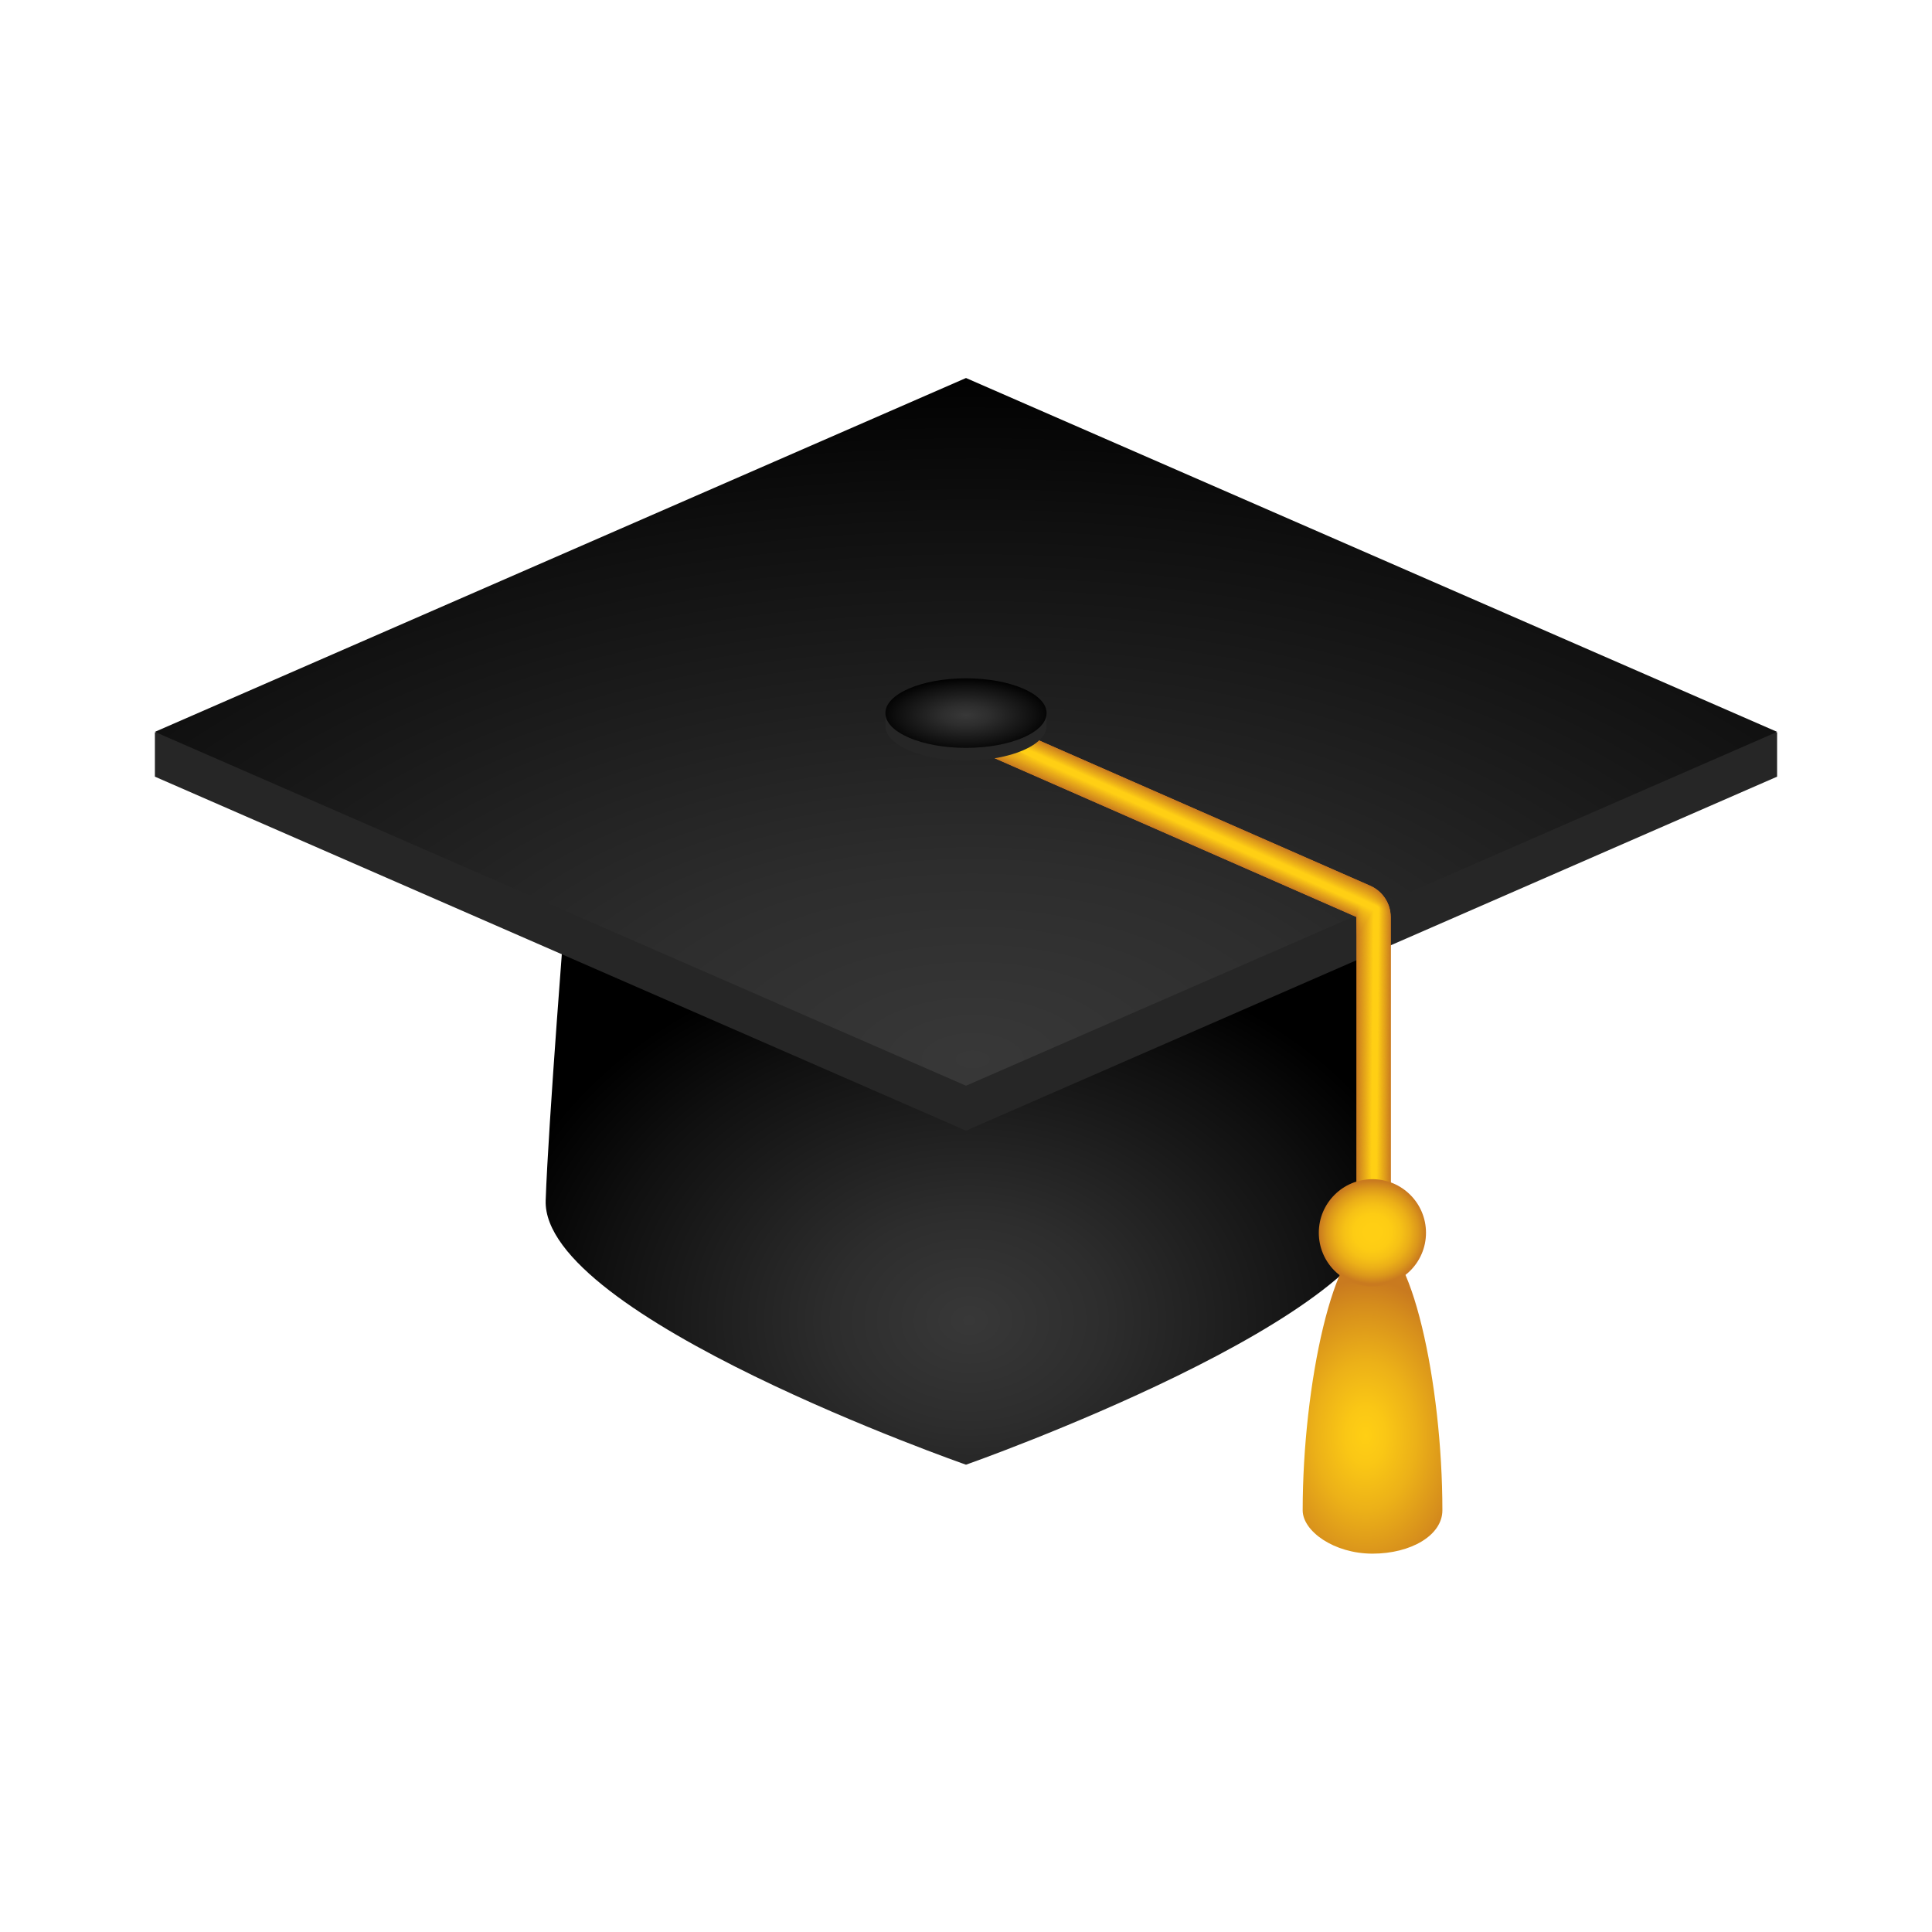 <svg width='24' height='24' viewBox='0 0 24 24' xmlns='http://www.w3.org/2000/svg' xmlns:xlink='http://www.w3.org/1999/xlink'><rect width='24' height='24' stroke='none' fill='#000000' opacity='0'/>


<g transform="matrix(0.42 0 0 0.42 12 12)" >
<g style="" >
<g transform="matrix(1 0 0 1 0 6.38)" >
<radialGradient id="SVGID_0dAPj74t0n6MXyoxLtMdSa_7" gradientUnits="userSpaceOnUse" gradientTransform="matrix(1 0 0 0.78 0 7.56)" cx="24.096" cy="34.511" r="14.381" fx="24.096" fy="34.511">
<stop offset="0%" style="stop-color:rgb(56,56,56);stop-opacity: 1"/>
<stop offset="27.9%" style="stop-color:rgb(45,45,45);stop-opacity: 1"/>
<stop offset="76.6%" style="stop-color:rgb(16,16,16);stop-opacity: 1"/>
<stop offset="100%" style="stop-color:rgb(0,0,0);stop-opacity: 1"/>
</radialGradient>
<path style="stroke: none; stroke-width: 1; stroke-dasharray: none; stroke-linecap: butt; stroke-dashoffset: 0; stroke-linejoin: miter; stroke-miterlimit: 4; fill: url(#SVGID_0dAPj74t0n6MXyoxLtMdSa_7); fill-rule: nonzero; opacity: 1;" transform=" translate(-24, -30.38)" d="M 12.171 22.008 C 12.171 22.008 11.643 28.698 11.568 30.933 C 11.452 34.374 24 38.75 24 38.75 C 24 38.75 36.563 34.331 36.432 30.934 C 36.346 28.698 35.743 22.009 35.743 22.009 L 12.171 22.009 z" stroke-linecap="round" />
</g>
<g transform="matrix(1 0 0 1 12.02 12.72)" >
<radialGradient id="SVGID_0dAPj74t0n6MXyoxLtMdSb_8" gradientUnits="userSpaceOnUse" gradientTransform="matrix(0.85 0 0 1.24 5.1 -9.05)" cx="36.141" cy="37.855" r="3.717" fx="36.141" fy="37.855">
<stop offset="0%" style="stop-color:rgb(255,207,20);stop-opacity: 1"/>
<stop offset="18.6%" style="stop-color:rgb(250,199,21);stop-opacity: 1"/>
<stop offset="47.5%" style="stop-color:rgb(236,177,24);stop-opacity: 1"/>
<stop offset="82.8%" style="stop-color:rgb(214,142,28);stop-opacity: 1"/>
<stop offset="100%" style="stop-color:rgb(201,122,31);stop-opacity: 1"/>
</radialGradient>
<path style="stroke: none; stroke-width: 1; stroke-dasharray: none; stroke-linecap: butt; stroke-dashoffset: 0; stroke-linejoin: miter; stroke-miterlimit: 4; fill: url(#SVGID_0dAPj74t0n6MXyoxLtMdSb_8); fill-rule: nonzero; opacity: 1;" transform=" translate(-36.02, -36.72)" d="M 36.024 41.381 L 36.024 41.381 C 34.883 41.381 33.958 40.716 33.958 40.099 C 33.958 36.395 34.883 32.049 36.024 32.049 L 36.024 32.049 C 37.165 32.049 38.09 36.347 38.09 40.099 C 38.09 40.835 37.165 41.381 36.024 41.381 z" stroke-linecap="round" />
</g>
<g transform="matrix(1 0 0 1 0 -5.6)" >
<polygon style="stroke: none; stroke-width: 1; stroke-dasharray: none; stroke-linecap: butt; stroke-dashoffset: 0; stroke-linejoin: miter; stroke-miterlimit: 4; fill: rgb(38,38,38); fill-rule: nonzero; opacity: 1;" points="20.98,-1.31 0,-10.47 -20.98,-1.31 -23.99,-1.31 -23.99,0 0,10.47 23.99,0 23.99,-1.31 " />
</g>
<g transform="matrix(1 0 0 1 0 -6.92)" >
<radialGradient id="SVGID_0dAPj74t0n6MXyoxLtMdSc_9" gradientUnits="userSpaceOnUse" gradientTransform="matrix(1 0 0 0.52 0 12.84)" cx="24.198" cy="26.798" r="39.691" fx="24.198" fy="26.798">
<stop offset="0%" style="stop-color:rgb(56,56,56);stop-opacity: 1"/>
<stop offset="27.9%" style="stop-color:rgb(45,45,45);stop-opacity: 1"/>
<stop offset="76.6%" style="stop-color:rgb(16,16,16);stop-opacity: 1"/>
<stop offset="100%" style="stop-color:rgb(0,0,0);stop-opacity: 1"/>
</radialGradient>
<path style="stroke: none; stroke-width: 1; stroke-dasharray: none; stroke-linecap: butt; stroke-dashoffset: 0; stroke-linejoin: miter; stroke-miterlimit: 4; fill: url(#SVGID_0dAPj74t0n6MXyoxLtMdSc_9); fill-rule: nonzero; opacity: 1;" transform=" translate(-24, -17.09)" d="M 47.991 17.085 L 24 27.551 L 0.009 17.085 L 24 6.619 L 47.991 17.085 z" stroke-linecap="round" />
</g>
<g transform="matrix(1 0 0 1 6.52 0.41)" >
<path style="stroke: none; stroke-width: 1; stroke-dasharray: none; stroke-linecap: butt; stroke-dashoffset: 0; stroke-linejoin: miter; stroke-miterlimit: 4; fill: rgb(201,122,31); fill-rule: nonzero; opacity: 1;" transform=" translate(-30.52, -24.41)" d="M 36.563 32.049 L 35.55 32.049 L 35.55 27.301 L 35.55 22.553 L 30.017 20.125 L 24.484 17.697 L 24.891 16.769 L 30.424 19.197 L 35.957 21.625 C 36.325 21.787 36.563 22.151 36.563 22.553 L 36.563 27.301 L 36.563 32.049 z" stroke-linecap="round" />
</g>
<g transform="matrix(1 0 0 1 6.53 0.41)" >
<path style="stroke: none; stroke-width: 1; stroke-dasharray: none; stroke-linecap: butt; stroke-dashoffset: 0; stroke-linejoin: miter; stroke-miterlimit: 4; fill: rgb(202,123,31); fill-rule: nonzero; opacity: 1;" transform=" translate(-30.53, -24.41)" d="M 24.897 16.778 C 24.897 16.778 24.965 16.807 24.966 16.807 L 30.429 19.205 L 35.953 21.629 C 36.191 21.733 36.38 21.926 36.478 22.156 C 36.53 22.278 36.559 22.412 36.559 22.55 L 36.559 27.291 L 36.559 32.032 C 36.559 32.032 36.439 32.033 36.438 32.033 L 36.438 32.033 C 36.438 32.033 36.309 32.033 36.309 32.032 L 35.555 32.024 L 35.555 27.973 L 35.555 27.284 L 35.555 23.153 L 35.55 22.548 L 30.026 20.124 L 29.97 20.1 L 24.504 17.7 L 24.848 16.893 C 24.847 16.893 24.897 16.778 24.897 16.778 z" stroke-linecap="round" />
</g>
<g transform="matrix(1 0 0 1 6.54 0.4)" >
<path style="stroke: none; stroke-width: 1; stroke-dasharray: none; stroke-linecap: butt; stroke-dashoffset: 0; stroke-linejoin: miter; stroke-miterlimit: 4; fill: rgb(202,124,31); fill-rule: nonzero; opacity: 1;" transform=" translate(-30.54, -24.4)" d="M 24.904 16.787 C 24.904 16.786 24.972 16.815 24.973 16.815 L 30.434 19.213 L 35.948 21.634 C 36.183 21.737 36.377 21.931 36.474 22.158 C 36.526 22.279 36.555 22.411 36.555 22.548 L 36.554 27.281 L 36.553 32.014 C 36.553 32.015 36.434 32.016 36.433 32.016 L 36.433 32.016 C 36.432 32.016 36.305 32.015 36.305 32.014 L 35.56 31.999 L 35.561 27.955 L 35.561 27.267 L 35.562 23.143 L 35.552 22.542 L 30.037 20.121 L 29.981 20.096 L 24.523 17.7 L 24.855 16.899 C 24.854 16.901 24.904 16.787 24.904 16.787 z" stroke-linecap="round" />
</g>
<g transform="matrix(1 0 0 1 6.55 0.4)" >
<path style="stroke: none; stroke-width: 1; stroke-dasharray: none; stroke-linecap: butt; stroke-dashoffset: 0; stroke-linejoin: miter; stroke-miterlimit: 4; fill: rgb(203,125,31); fill-rule: nonzero; opacity: 1;" transform=" translate(-30.55, -24.4)" d="M 24.91 16.795 C 24.911 16.794 24.978 16.822 24.979 16.823 L 30.438 19.221 L 35.943 21.638 C 36.175 21.74 36.374 21.934 36.47 22.159 C 36.522 22.279 36.55 22.41 36.55 22.546 L 36.549 27.272 L 36.548 31.998 C 36.548 31.999 36.43 32.001 36.428 32.001 L 36.428 32.001 C 36.427 32.001 36.3 32 36.3 31.998 L 35.564 31.975 L 35.565 27.938 L 35.565 27.252 L 35.566 23.136 L 35.551 22.54 L 30.045 20.123 L 29.989 20.098 L 24.541 17.706 L 24.862 16.911 C 24.862 16.91 24.91 16.796 24.91 16.795 z" stroke-linecap="round" />
</g>
<g transform="matrix(1 0 0 1 6.55 0.39)" >
<path style="stroke: none; stroke-width: 1; stroke-dasharray: none; stroke-linecap: butt; stroke-dashoffset: 0; stroke-linejoin: miter; stroke-miterlimit: 4; fill: rgb(204,126,30); fill-rule: nonzero; opacity: 1;" transform=" translate(-30.55, -24.39)" d="M 24.917 16.804 C 24.918 16.802 24.985 16.83 24.987 16.831 L 30.445 19.228 L 35.94 21.641 C 36.169 21.742 36.373 21.937 36.468 22.159 C 36.52 22.277 36.548 22.407 36.548 22.542 L 36.546 27.261 L 36.544 31.98 C 36.544 31.982 36.427 31.983 36.425 31.983 L 36.425 31.983 C 36.423 31.983 36.298 31.981 36.298 31.979 L 35.571 31.949 L 35.572 27.919 L 35.572 27.234 L 35.573 23.125 L 35.553 22.534 L 30.056 20.12 L 29.999 20.095 L 24.561 17.707 L 24.87 16.918 C 24.869 16.918 24.916 16.806 24.917 16.804 z" stroke-linecap="round" />
</g>
<g transform="matrix(1 0 0 1 6.56 0.39)" >
<path style="stroke: none; stroke-width: 1; stroke-dasharray: none; stroke-linecap: butt; stroke-dashoffset: 0; stroke-linejoin: miter; stroke-miterlimit: 4; fill: rgb(204,127,30); fill-rule: nonzero; opacity: 1;" transform=" translate(-30.56, -24.39)" d="M 24.923 16.812 C 24.924 16.81 24.991 16.837 24.993 16.838 L 30.449 19.235 L 35.934 21.645 C 36.16 21.744 36.369 21.941 36.463 22.16 C 36.514 22.277 36.542 22.406 36.542 22.539 L 36.54 27.251 L 36.538 31.963 C 36.538 31.965 36.422 31.967 36.419 31.967 L 36.419 31.967 C 36.417 31.967 36.293 31.965 36.293 31.963 L 35.575 31.925 L 35.577 27.902 L 35.577 27.218 L 35.579 23.116 L 35.553 22.53 L 30.065 20.119 L 30.008 20.094 L 24.58 17.71 L 24.877 16.927 C 24.876 16.926 24.922 16.815 24.923 16.812 z" stroke-linecap="round" />
</g>
<g transform="matrix(1 0 0 1 6.57 0.39)" >
<path style="stroke: none; stroke-width: 1; stroke-dasharray: none; stroke-linecap: butt; stroke-dashoffset: 0; stroke-linejoin: miter; stroke-miterlimit: 4; fill: rgb(205,128,30); fill-rule: nonzero; opacity: 1;" transform=" translate(-30.57, -24.39)" d="M 24.93 16.821 C 24.931 16.818 24.998 16.845 25.001 16.846 L 30.455 19.243 L 35.931 21.649 C 36.155 21.747 36.368 21.944 36.461 22.16 C 36.512 22.276 36.54 22.403 36.54 22.535 L 36.538 27.24 L 36.536 31.945 C 36.536 31.948 36.421 31.95 36.418 31.95 L 36.418 31.95 C 36.415 31.95 36.292 31.948 36.292 31.945 L 35.581 31.9 L 35.583 27.884 L 35.583 27.201 L 35.585 23.106 L 35.554 22.525 L 30.075 20.118 L 30.018 20.093 L 24.6 17.713 L 24.885 16.936 C 24.883 16.934 24.929 16.824 24.93 16.821 z" stroke-linecap="round" />
</g>
<g transform="matrix(1 0 0 1 6.57 0.38)" >
<path style="stroke: none; stroke-width: 1; stroke-dasharray: none; stroke-linecap: butt; stroke-dashoffset: 0; stroke-linejoin: miter; stroke-miterlimit: 4; fill: rgb(205,129,30); fill-rule: nonzero; opacity: 1;" transform=" translate(-30.57, -24.38)" d="M 24.936 16.83 C 24.937 16.827 25.004 16.853 25.007 16.854 L 30.459 19.251 L 35.925 21.653 C 36.146 21.75 36.364 21.948 36.455 22.161 C 36.506 22.275 36.533 22.402 36.533 22.532 L 36.53 27.23 L 36.527 31.928 C 36.527 31.931 36.413 31.934 36.409 31.934 L 36.409 31.934 C 36.406 31.934 36.284 31.931 36.284 31.928 L 35.584 31.875 L 35.586 27.866 L 35.586 27.185 L 35.588 23.097 L 35.552 22.52 L 30.082 20.116 L 30.024 20.091 L 24.616 17.715 L 24.889 16.944 C 24.89 16.943 24.935 16.833 24.936 16.83 z" stroke-linecap="round" />
</g>
<g transform="matrix(1 0 0 1 6.58 0.38)" >
<path style="stroke: none; stroke-width: 1; stroke-dasharray: none; stroke-linecap: butt; stroke-dashoffset: 0; stroke-linejoin: miter; stroke-miterlimit: 4; fill: rgb(206,130,30); fill-rule: nonzero; opacity: 1;" transform=" translate(-30.59, -24.38)" d="M 24.943 16.838 C 24.945 16.834 25.011 16.86 25.014 16.862 L 30.464 19.258 L 35.921 21.657 C 36.139 21.753 36.362 21.952 36.452 22.162 C 36.502 22.275 36.53 22.4 36.53 22.529 L 36.527 27.219 L 36.524 31.909 C 36.524 31.913 36.411 31.916 36.407 31.916 L 36.407 31.916 C 36.403 31.916 36.283 31.913 36.283 31.909 L 35.592 31.849 L 35.595 27.847 L 35.595 27.167 L 35.598 23.086 L 35.557 22.514 L 30.096 20.114 L 30.038 20.088 L 24.64 17.715 L 24.901 16.95 C 24.897 16.951 24.941 16.842 24.943 16.838 z" stroke-linecap="round" />
</g>
<g transform="matrix(1 0 0 1 6.59 0.37)" >
<path style="stroke: none; stroke-width: 1; stroke-dasharray: none; stroke-linecap: butt; stroke-dashoffset: 0; stroke-linejoin: miter; stroke-miterlimit: 4; fill: rgb(207,131,30); fill-rule: nonzero; opacity: 1;" transform=" translate(-30.59, -24.37)" d="M 24.949 16.847 C 24.951 16.843 25.017 16.868 25.021 16.87 L 30.469 19.266 L 35.916 21.661 C 36.131 21.755 36.359 21.955 36.448 22.163 C 36.498 22.275 36.526 22.399 36.526 22.527 L 36.522 27.21 L 36.518 31.893 C 36.518 31.897 36.406 31.901 36.401 31.901 L 36.401 31.901 C 36.397 31.901 36.277 31.897 36.277 31.893 L 35.595 31.825 L 35.598 27.83 L 35.599 27.151 L 35.602 23.078 L 35.556 22.511 L 30.104 20.114 L 30.046 20.088 L 24.658 17.719 L 24.908 16.96 C 24.904 16.959 24.947 16.851 24.949 16.847 z" stroke-linecap="round" />
</g>
<g transform="matrix(1 0 0 1 6.6 0.37)" >
<path style="stroke: none; stroke-width: 1; stroke-dasharray: none; stroke-linecap: butt; stroke-dashoffset: 0; stroke-linejoin: miter; stroke-miterlimit: 4; fill: rgb(207,132,30); fill-rule: nonzero; opacity: 1;" transform=" translate(-30.6, -24.37)" d="M 24.956 16.856 C 24.958 16.852 25.023 16.876 25.028 16.878 L 30.474 19.274 L 35.912 21.665 C 36.125 21.758 36.357 21.959 36.445 22.164 C 36.495 22.275 36.522 22.397 36.522 22.524 L 36.518 27.2 L 36.514 31.876 C 36.514 31.881 36.403 31.885 36.398 31.885 L 36.398 31.885 C 36.393 31.885 36.275 31.881 36.275 31.876 L 35.602 31.8 L 35.605 27.812 L 35.606 27.134 L 35.609 23.068 L 35.558 22.506 L 30.115 20.113 L 30.056 20.087 L 24.678 17.722 L 24.916 16.969 C 24.911 16.967 24.954 16.86 24.956 16.856 z" stroke-linecap="round" />
</g>
<g transform="matrix(1 0 0 1 6.61 0.37)" >
<path style="stroke: none; stroke-width: 1; stroke-dasharray: none; stroke-linecap: butt; stroke-dashoffset: 0; stroke-linejoin: miter; stroke-miterlimit: 4; fill: rgb(208,133,30); fill-rule: nonzero; opacity: 1;" transform=" translate(-30.61, -24.37)" d="M 24.962 16.864 C 24.964 16.859 25.029 16.883 25.034 16.885 L 30.479 19.281 L 35.907 21.669 C 36.117 21.761 36.354 21.962 36.441 22.165 C 36.49 22.274 36.518 22.395 36.518 22.521 L 36.514 27.19 L 36.51 31.859 C 36.51 31.864 36.4 31.869 36.395 31.869 L 36.395 31.869 C 36.39 31.869 36.272 31.865 36.272 31.859 L 35.608 31.776 L 35.612 27.795 L 35.613 27.118 L 35.617 23.059 L 35.561 22.502 L 30.127 20.112 L 30.068 20.086 L 24.7 17.725 L 24.926 16.978 C 24.918 16.976 24.96 16.869 24.962 16.864 z" stroke-linecap="round" />
</g>
<g transform="matrix(1 0 0 1 6.62 0.36)" >
<path style="stroke: none; stroke-width: 1; stroke-dasharray: none; stroke-linecap: butt; stroke-dashoffset: 0; stroke-linejoin: miter; stroke-miterlimit: 4; fill: rgb(209,134,29); fill-rule: nonzero; opacity: 1;" transform=" translate(-30.62, -24.36)" d="M 24.969 16.873 C 24.971 16.868 25.036 16.891 25.042 16.893 L 30.485 19.288 L 35.904 21.672 C 36.111 21.763 36.353 21.965 36.438 22.165 C 36.487 22.273 36.514 22.393 36.514 22.517 L 36.509 27.179 L 36.504 31.841 C 36.504 31.847 36.395 31.851 36.389 31.851 L 36.389 31.851 C 36.383 31.851 36.267 31.846 36.267 31.84 L 35.612 31.749 L 35.616 27.775 L 35.617 27.1 L 35.621 23.048 L 35.56 22.495 L 30.135 20.108 L 30.076 20.082 L 24.718 17.725 L 24.932 16.984 C 24.925 16.984 24.966 16.878 24.969 16.873 z" stroke-linecap="round" />
</g>
<g transform="matrix(1 0 0 1 6.62 0.36)" >
<path style="stroke: none; stroke-width: 1; stroke-dasharray: none; stroke-linecap: butt; stroke-dashoffset: 0; stroke-linejoin: miter; stroke-miterlimit: 4; fill: rgb(209,135,29); fill-rule: nonzero; opacity: 1;" transform=" translate(-30.62, -24.36)" d="M 24.975 16.882 C 24.978 16.876 25.042 16.899 25.048 16.902 L 30.489 19.297 L 35.898 21.677 C 36.102 21.767 36.349 21.97 36.433 22.167 C 36.482 22.274 36.509 22.392 36.509 22.515 L 36.504 27.17 L 36.499 31.825 C 36.499 31.831 36.391 31.836 36.385 31.836 L 36.385 31.836 C 36.379 31.836 36.264 31.831 36.264 31.824 L 35.618 31.726 L 35.622 27.759 L 35.623 27.085 L 35.627 23.04 L 35.561 22.492 L 30.145 20.109 L 30.085 20.083 L 24.737 17.73 L 24.939 16.995 C 24.932 16.992 24.972 16.887 24.975 16.882 z" stroke-linecap="round" />
</g>
<g transform="matrix(1 0 0 1 6.63 0.35)" >
<path style="stroke: none; stroke-width: 1; stroke-dasharray: none; stroke-linecap: butt; stroke-dashoffset: 0; stroke-linejoin: miter; stroke-miterlimit: 4; fill: rgb(210,136,29); fill-rule: nonzero; opacity: 1;" transform=" translate(-30.63, -24.35)" d="M 24.982 16.89 C 24.985 16.884 25.049 16.906 25.055 16.909 L 30.494 19.304 L 35.893 21.681 C 36.094 21.769 36.346 21.973 36.429 22.168 C 36.478 22.273 36.504 22.391 36.504 22.513 L 36.5 27.16 L 36.494 31.807 C 36.494 31.814 36.387 31.819 36.38 31.819 L 36.38 31.819 C 36.373 31.819 36.259 31.813 36.259 31.806 L 35.622 31.7 L 35.627 27.74 L 35.628 27.067 L 35.633 23.029 L 35.562 22.486 L 30.155 20.106 L 30.095 20.08 L 24.757 17.731 L 24.948 17.002 C 24.939 17 24.979 16.896 24.982 16.89 z" stroke-linecap="round" />
</g>
<g transform="matrix(1 0 0 1 6.64 0.35)" >
<path style="stroke: none; stroke-width: 1; stroke-dasharray: none; stroke-linecap: butt; stroke-dashoffset: 0; stroke-linejoin: miter; stroke-miterlimit: 4; fill: rgb(210,137,29); fill-rule: nonzero; opacity: 1;" transform=" translate(-30.64, -24.35)" d="M 24.988 16.899 C 24.991 16.892 25.055 16.914 25.062 16.917 L 30.499 19.312 L 35.889 21.685 C 36.088 21.772 36.344 21.977 36.426 22.169 C 36.474 22.273 36.501 22.389 36.501 22.51 L 36.495 27.15 L 36.489 31.79 C 36.489 31.797 36.383 31.803 36.376 31.803 L 36.376 31.803 C 36.369 31.803 36.256 31.797 36.256 31.79 L 35.627 31.677 L 35.632 27.724 L 35.633 27.052 L 35.638 23.022 L 35.561 22.484 L 30.163 20.108 L 30.103 20.081 L 24.774 17.735 L 24.953 17.012 C 24.946 17.009 24.985 16.905 24.988 16.899 z" stroke-linecap="round" />
</g>
<g transform="matrix(1 0 0 1 6.64 0.35)" >
<path style="stroke: none; stroke-width: 1; stroke-dasharray: none; stroke-linecap: butt; stroke-dashoffset: 0; stroke-linejoin: miter; stroke-miterlimit: 4; fill: rgb(211,138,29); fill-rule: nonzero; opacity: 1;" transform=" translate(-30.64, -24.35)" d="M 24.995 16.907 C 24.998 16.9 25.062 16.921 25.069 16.924 L 30.504 19.319 L 35.884 21.688 C 36.08 21.774 36.341 21.98 36.422 22.169 C 36.47 22.272 36.497 22.387 36.497 22.506 L 36.49 27.14 L 36.484 31.773 C 36.484 31.781 36.379 31.787 36.371 31.787 L 36.371 31.787 C 36.363 31.787 36.252 31.781 36.252 31.773 L 35.632 31.652 L 35.637 27.706 L 35.638 27.036 L 35.643 23.013 L 35.561 22.48 L 30.172 20.107 L 30.111 20.08 L 24.792 17.738 L 24.959 17.021 C 24.953 17.017 24.991 16.914 24.995 16.907 z" stroke-linecap="round" />
</g>
<g transform="matrix(1 0 0 1 6.65 0.34)" >
<path style="stroke: none; stroke-width: 1; stroke-dasharray: none; stroke-linecap: butt; stroke-dashoffset: 0; stroke-linejoin: miter; stroke-miterlimit: 4; fill: rgb(212,139,29); fill-rule: nonzero; opacity: 1;" transform=" translate(-30.65, -24.34)" d="M 25.001 16.916 C 25.004 16.908 25.068 16.929 25.076 16.932 L 30.51 19.326 L 35.881 21.692 C 36.074 21.777 36.34 21.983 36.419 22.17 C 36.467 22.271 36.493 22.385 36.493 22.503 L 36.486 27.129 L 36.479 31.755 C 36.479 31.763 36.375 31.77 36.367 31.77 L 36.367 31.77 C 36.359 31.77 36.248 31.763 36.248 31.755 L 35.637 31.627 L 35.643 27.688 L 35.644 27.019 L 35.65 23.003 L 35.563 22.474 L 30.183 20.104 L 30.122 20.077 L 24.813 17.739 L 24.968 17.028 C 24.96 17.025 24.998 16.924 25.001 16.916 z" stroke-linecap="round" />
</g>
<g transform="matrix(1 0 0 1 6.66 0.34)" >
<path style="stroke: none; stroke-width: 1; stroke-dasharray: none; stroke-linecap: butt; stroke-dashoffset: 0; stroke-linejoin: miter; stroke-miterlimit: 4; fill: rgb(212,140,29); fill-rule: nonzero; opacity: 1;" transform=" translate(-30.66, -24.34)" d="M 25.007 16.925 C 25.011 16.917 25.074 16.937 25.082 16.941 L 30.514 19.335 L 35.875 21.697 C 36.065 21.78 36.336 21.988 36.414 22.172 C 36.461 22.272 36.488 22.385 36.488 22.501 L 36.481 27.12 L 36.474 31.739 C 36.474 31.748 36.371 31.755 36.362 31.755 L 36.362 31.755 C 36.353 31.755 36.244 31.748 36.244 31.739 L 35.642 31.603 L 35.648 27.671 L 35.649 27.003 L 35.655 22.994 L 35.563 22.47 L 30.192 20.104 L 30.131 20.077 L 24.832 17.743 L 24.975 17.038 C 24.967 17.033 25.004 16.933 25.007 16.925 z" stroke-linecap="round" />
</g>
<g transform="matrix(1 0 0 1 6.67 0.33)" >
<path style="stroke: none; stroke-width: 1; stroke-dasharray: none; stroke-linecap: butt; stroke-dashoffset: 0; stroke-linejoin: miter; stroke-miterlimit: 4; fill: rgb(213,141,29); fill-rule: nonzero; opacity: 1;" transform=" translate(-30.67, -24.33)" d="M 25.014 16.933 C 25.018 16.924 25.081 16.944 25.089 16.948 L 30.519 19.342 L 35.871 21.7 C 36.058 21.782 36.334 21.991 36.411 22.172 C 36.458 22.271 36.484 22.382 36.484 22.498 L 36.476 27.11 L 36.468 31.722 C 36.468 31.731 36.366 31.739 36.357 31.739 L 36.357 31.739 C 36.348 31.739 36.239 31.731 36.239 31.722 L 35.646 31.579 L 35.652 27.654 L 35.653 26.987 L 35.659 22.985 L 35.562 22.466 L 30.2 20.103 L 30.138 20.076 L 24.849 17.746 L 24.98 17.047 C 24.975 17.042 25.01 16.942 25.014 16.933 z" stroke-linecap="round" />
</g>
<g transform="matrix(1 0 0 1 6.68 0.33)" >
<path style="stroke: none; stroke-width: 1; stroke-dasharray: none; stroke-linecap: butt; stroke-dashoffset: 0; stroke-linejoin: miter; stroke-miterlimit: 4; fill: rgb(214,142,28); fill-rule: nonzero; opacity: 1;" transform=" translate(-30.68, -24.33)" d="M 25.02 16.942 C 25.024 16.933 25.087 16.952 25.096 16.956 L 30.524 19.35 L 35.866 21.705 C 36.051 21.786 36.331 21.995 36.407 22.174 C 36.454 22.272 36.48 22.382 36.48 22.496 L 36.472 27.101 L 36.464 31.706 C 36.464 31.716 36.363 31.723 36.353 31.723 L 36.353 31.723 C 36.343 31.723 36.236 31.715 36.236 31.705 L 35.652 31.554 L 35.659 27.636 L 35.66 26.97 L 35.667 22.975 L 35.565 22.461 L 30.212 20.1 L 30.15 20.073 L 24.871 17.747 L 24.991 17.055 C 24.982 17.05 25.016 16.951 25.02 16.942 z" stroke-linecap="round" />
</g>
<g transform="matrix(1 0 0 1 6.68 0.33)" >
<path style="stroke: none; stroke-width: 1; stroke-dasharray: none; stroke-linecap: butt; stroke-dashoffset: 0; stroke-linejoin: miter; stroke-miterlimit: 4; fill: rgb(214,143,28); fill-rule: nonzero; opacity: 1;" transform=" translate(-30.68, -24.33)" d="M 25.027 16.951 C 25.031 16.942 25.094 16.96 25.103 16.964 L 30.529 19.357 L 35.862 21.708 C 36.044 21.788 36.329 21.998 36.404 22.174 C 36.451 22.27 36.477 22.379 36.477 22.492 L 36.469 27.089 L 36.461 31.686 C 36.461 31.696 36.361 31.704 36.351 31.704 L 36.351 31.704 C 36.341 31.704 36.235 31.696 36.235 31.685 L 35.66 31.526 L 35.667 27.615 L 35.668 26.951 L 35.675 22.964 L 35.568 22.455 L 30.223 20.099 L 30.161 20.072 L 24.892 17.749 L 25 17.063 C 24.989 17.058 25.023 16.96 25.027 16.951 z" stroke-linecap="round" />
</g>
<g transform="matrix(1 0 0 1 6.69 0.32)" >
<path style="stroke: none; stroke-width: 1; stroke-dasharray: none; stroke-linecap: butt; stroke-dashoffset: 0; stroke-linejoin: miter; stroke-miterlimit: 4; fill: rgb(215,144,28); fill-rule: nonzero; opacity: 1;" transform=" translate(-30.69, -24.32)" d="M 25.033 16.959 C 25.037 16.949 25.099 16.967 25.109 16.971 L 30.533 19.364 L 35.856 21.711 C 36.035 21.79 36.325 22 36.398 22.173 C 36.444 22.268 36.47 22.375 36.47 22.487 L 36.461 27.077 L 36.452 31.667 C 36.452 31.678 36.353 31.686 36.342 31.686 L 36.342 31.686 C 36.331 31.686 36.226 31.677 36.226 31.666 L 35.66 31.5 L 35.667 27.596 L 35.668 26.933 L 35.675 22.953 L 35.563 22.448 L 30.227 20.095 L 30.164 20.067 L 24.905 17.748 L 25.001 17.068 C 24.996 17.067 25.029 16.969 25.033 16.959 z" stroke-linecap="round" />
</g>
<g transform="matrix(1 0 0 1 6.7 0.32)" >
<path style="stroke: none; stroke-width: 1; stroke-dasharray: none; stroke-linecap: butt; stroke-dashoffset: 0; stroke-linejoin: miter; stroke-miterlimit: 4; fill: rgb(215,145,28); fill-rule: nonzero; opacity: 1;" transform=" translate(-30.7, -24.32)" d="M 25.04 16.968 C 25.045 16.958 25.106 16.975 25.117 16.98 L 30.539 19.373 L 35.853 21.717 C 36.029 21.794 36.324 22.006 36.396 22.176 C 36.442 22.27 36.468 22.376 36.468 22.486 L 36.459 27.069 L 36.45 31.652 C 36.45 31.663 36.352 31.672 36.341 31.672 L 36.341 31.672 C 36.33 31.672 36.226 31.663 36.226 31.651 L 35.669 31.477 L 35.677 27.58 L 35.678 26.918 L 35.686 22.945 L 35.569 22.445 L 30.242 20.096 L 30.179 20.068 L 24.93 17.753 L 25.014 17.079 C 25.003 17.075 25.035 16.978 25.04 16.968 z" stroke-linecap="round" />
</g>
<g transform="matrix(1 0 0 1 6.7 0.31)" >
<path style="stroke: none; stroke-width: 1; stroke-dasharray: none; stroke-linecap: butt; stroke-dashoffset: 0; stroke-linejoin: miter; stroke-miterlimit: 4; fill: rgb(216,146,28); fill-rule: nonzero; opacity: 1;" transform=" translate(-30.7, -24.31)" d="M 25.046 16.977 C 25.051 16.966 25.112 16.983 25.123 16.988 L 30.544 19.381 L 35.848 21.721 C 36.021 21.797 36.321 22.01 36.392 22.177 C 36.438 22.269 36.463 22.374 36.463 22.483 L 36.453 27.059 L 36.443 31.635 C 36.443 31.647 36.346 31.656 36.334 31.656 L 36.334 31.656 C 36.322 31.656 36.22 31.646 36.22 31.634 L 35.672 31.453 L 35.68 27.563 L 35.681 26.902 L 35.689 22.936 L 35.567 22.441 L 30.249 20.095 L 30.186 20.067 L 24.947 17.756 L 25.019 17.088 C 25.01 17.083 25.041 16.987 25.046 16.977 z" stroke-linecap="round" />
</g>
<g transform="matrix(1 0 0 1 6.71 0.31)" >
<path style="stroke: none; stroke-width: 1; stroke-dasharray: none; stroke-linecap: butt; stroke-dashoffset: 0; stroke-linejoin: miter; stroke-miterlimit: 4; fill: rgb(217,147,28); fill-rule: nonzero; opacity: 1;" transform=" translate(-30.71, -24.31)" d="M 25.053 16.985 C 25.058 16.974 25.119 16.99 25.131 16.995 L 30.55 19.388 L 35.844 21.724 C 36.015 21.799 36.318 22.012 36.389 22.177 C 36.434 22.268 36.46 22.372 36.46 22.48 L 36.45 27.049 L 36.44 31.618 C 36.44 31.63 36.344 31.64 36.332 31.64 L 36.332 31.64 C 36.32 31.64 36.218 31.63 36.218 31.618 L 35.679 31.429 L 35.687 27.546 L 35.688 26.887 L 35.697 22.928 L 35.569 22.438 L 30.26 20.096 L 30.196 20.068 L 24.967 17.761 L 25.027 17.099 C 25.017 17.091 25.048 16.996 25.053 16.985 z" stroke-linecap="round" />
</g>
<g transform="matrix(1 0 0 1 6.72 0.31)" >
<path style="stroke: none; stroke-width: 1; stroke-dasharray: none; stroke-linecap: butt; stroke-dashoffset: 0; stroke-linejoin: miter; stroke-miterlimit: 4; fill: rgb(217,148,28); fill-rule: nonzero; opacity: 1;" transform=" translate(-30.72, -24.31)" d="M 25.059 16.994 C 25.064 16.982 25.125 16.998 25.137 17.003 L 30.554 19.395 L 35.839 21.728 C 36.007 21.802 36.315 22.016 36.385 22.178 C 36.43 22.268 36.455 22.37 36.455 22.477 L 36.445 27.039 L 36.435 31.601 C 36.435 31.614 36.34 31.624 36.327 31.624 L 36.327 31.624 C 36.314 31.624 36.214 31.614 36.214 31.601 L 35.684 31.405 L 35.693 27.529 L 35.694 26.871 L 35.703 22.919 L 35.57 22.434 L 30.27 20.095 L 30.206 20.067 L 24.987 17.764 L 25.036 17.108 C 25.024 17.1 25.054 17.005 25.059 16.994 z" stroke-linecap="round" />
</g>
<g transform="matrix(1 0 0 1 6.73 0.3)" >
<path style="stroke: none; stroke-width: 1; stroke-dasharray: none; stroke-linecap: butt; stroke-dashoffset: 0; stroke-linejoin: miter; stroke-miterlimit: 4; fill: rgb(218,149,28); fill-rule: nonzero; opacity: 1;" transform=" translate(-30.73, -24.3)" d="M 25.066 17.003 C 25.071 16.991 25.132 17.006 25.144 17.011 L 30.559 19.403 L 35.834 21.732 C 35.999 21.804 36.312 22.02 36.381 22.179 C 36.426 22.267 36.451 22.369 36.451 22.474 L 36.44 27.028 L 36.429 31.582 C 36.429 31.595 36.335 31.606 36.322 31.606 L 36.322 31.606 C 36.309 31.606 36.209 31.595 36.209 31.582 L 35.688 31.378 L 35.697 27.509 L 35.699 26.852 L 35.708 22.908 L 35.57 22.428 L 30.279 20.092 L 30.215 20.064 L 25.006 17.765 L 25.043 17.115 C 25.031 17.108 25.06 17.014 25.066 17.003 z" stroke-linecap="round" />
</g>
<g transform="matrix(1 0 0 1 6.74 0.3)" >
<path style="stroke: none; stroke-width: 1; stroke-dasharray: none; stroke-linecap: butt; stroke-dashoffset: 0; stroke-linejoin: miter; stroke-miterlimit: 4; fill: rgb(219,150,27); fill-rule: nonzero; opacity: 1;" transform=" translate(-30.74, -24.3)" d="M 25.072 17.011 C 25.078 16.998 25.138 17.013 25.151 17.019 L 30.564 19.411 L 35.83 21.736 C 35.992 21.807 36.31 22.023 36.377 22.18 C 36.421 22.267 36.447 22.367 36.447 22.471 L 36.436 27.018 L 36.425 31.565 C 36.425 31.579 36.332 31.589 36.318 31.589 L 36.318 31.589 C 36.304 31.589 36.206 31.578 36.206 31.564 L 35.694 31.353 L 35.703 27.491 L 35.705 26.835 L 35.715 22.898 L 35.572 22.422 L 30.29 20.09 L 30.225 20.061 L 25.026 17.765 L 25.051 17.121 C 25.038 17.116 25.067 17.023 25.072 17.011 z" stroke-linecap="round" />
</g>
<g transform="matrix(1 0 0 1 6.74 0.29)" >
<path style="stroke: none; stroke-width: 1; stroke-dasharray: none; stroke-linecap: butt; stroke-dashoffset: 0; stroke-linejoin: miter; stroke-miterlimit: 4; fill: rgb(219,151,27); fill-rule: nonzero; opacity: 1;" transform=" translate(-30.74, -24.29)" d="M 25.079 17.02 C 25.085 17.007 25.145 17.021 25.158 17.027 L 30.569 19.419 L 35.825 21.741 C 35.984 21.811 36.307 22.028 36.373 22.182 C 36.417 22.268 36.442 22.367 36.442 22.469 L 36.43 27.009 L 36.418 31.549 C 36.418 31.563 36.326 31.574 36.312 31.574 L 36.312 31.574 C 36.298 31.574 36.201 31.562 36.201 31.548 L 35.697 31.329 L 35.707 27.474 L 35.709 26.819 L 35.719 22.889 L 35.571 22.418 L 30.298 20.089 L 30.233 20.06 L 25.044 17.768 L 25.057 17.13 C 25.045 17.124 25.073 17.032 25.079 17.02 z" stroke-linecap="round" />
</g>
<g transform="matrix(1 0 0 1 6.75 0.29)" >
<path style="stroke: none; stroke-width: 1; stroke-dasharray: none; stroke-linecap: butt; stroke-dashoffset: 0; stroke-linejoin: miter; stroke-miterlimit: 4; fill: rgb(220,152,27); fill-rule: nonzero; opacity: 1;" transform=" translate(-30.75, -24.29)" d="M 25.085 17.028 C 25.091 17.015 25.151 17.027 25.164 17.034 L 30.574 19.425 L 35.821 21.743 C 35.978 21.812 36.305 22.03 36.37 22.181 C 36.414 22.266 36.439 22.363 36.439 22.465 L 36.427 26.998 L 36.415 31.531 C 36.415 31.545 36.324 31.557 36.309 31.557 L 36.309 31.557 C 36.294 31.557 36.198 31.545 36.198 31.53 L 35.703 31.303 L 35.713 27.455 L 35.715 26.802 L 35.725 22.879 L 35.572 22.413 L 30.308 20.088 L 30.243 20.059 L 25.064 17.771 L 25.065 17.139 C 25.052 17.133 25.079 17.042 25.085 17.028 z" stroke-linecap="round" />
</g>
<g transform="matrix(1 0 0 1 6.75 0.29)" >
<path style="stroke: none; stroke-width: 1; stroke-dasharray: none; stroke-linecap: butt; stroke-dashoffset: 0; stroke-linejoin: miter; stroke-miterlimit: 4; fill: rgb(220,153,27); fill-rule: nonzero; opacity: 1;" transform=" translate(-30.75, -24.29)" d="M 25.092 17.037 C 25.098 17.023 25.158 17.035 25.172 17.042 L 30.58 19.433 L 35.817 21.747 C 35.971 21.814 36.303 22.033 36.367 22.182 C 36.411 22.265 36.435 22.362 36.435 22.462 L 36.423 26.988 L 36.411 31.514 C 36.411 31.529 36.321 31.541 36.306 31.541 L 36.306 31.541 C 36.291 31.541 36.196 31.529 36.196 31.513 L 35.71 31.279 L 35.72 27.437 L 35.722 26.785 L 35.733 22.869 L 35.575 22.408 L 30.32 20.086 L 30.254 20.057 L 25.084 17.773 L 25.073 17.147 C 25.059 17.141 25.085 17.051 25.092 17.037 z" stroke-linecap="round" />
</g>
<g transform="matrix(1 0 0 1 6.75 0.28)" >
<path style="stroke: none; stroke-width: 1; stroke-dasharray: none; stroke-linecap: butt; stroke-dashoffset: 0; stroke-linejoin: miter; stroke-miterlimit: 4; fill: rgb(221,154,27); fill-rule: nonzero; opacity: 1;" transform=" translate(-30.75, -24.28)" d="M 25.098 17.046 C 25.104 17.032 25.164 17.043 25.178 17.05 L 30.584 19.441 L 35.812 21.752 C 35.963 21.818 36.3 22.038 36.363 22.184 C 36.406 22.266 36.431 22.361 36.431 22.46 L 36.418 26.979 L 36.405 31.498 C 36.405 31.513 36.316 31.526 36.301 31.526 L 36.301 31.526 C 36.285 31.526 36.192 31.513 36.192 31.497 L 35.715 31.255 L 35.726 27.42 L 35.728 26.769 L 35.739 22.86 L 35.576 22.404 L 30.33 20.085 L 30.264 20.056 L 25.104 17.776 L 25.082 17.156 C 25.066 17.149 25.092 17.06 25.098 17.046 z" stroke-linecap="round" />
</g>
<g transform="matrix(1 0 0 1 6.75 0.28)" >
<path style="stroke: none; stroke-width: 1; stroke-dasharray: none; stroke-linecap: butt; stroke-dashoffset: 0; stroke-linejoin: miter; stroke-miterlimit: 4; fill: rgb(222,155,27); fill-rule: nonzero; opacity: 1;" transform=" translate(-30.75, -24.28)" d="M 25.105 17.054 C 25.112 17.039 25.171 17.05 25.186 17.058 L 30.59 19.449 L 35.808 21.756 C 35.956 21.821 36.298 22.042 36.359 22.185 C 36.402 22.266 36.426 22.359 36.426 22.457 L 36.413 26.968 L 36.4 31.479 C 36.4 31.495 36.312 31.508 36.296 31.508 L 36.296 31.508 C 36.28 31.508 36.187 31.495 36.187 31.478 L 35.719 31.229 L 35.73 27.401 L 35.732 26.751 L 35.743 22.849 L 35.575 22.397 L 30.338 20.082 L 30.272 20.053 L 25.122 17.777 L 25.088 17.163 C 25.073 17.157 25.098 17.069 25.105 17.054 z" stroke-linecap="round" />
</g>
<g transform="matrix(1 0 0 1 6.76 0.27)" >
<path style="stroke: none; stroke-width: 1; stroke-dasharray: none; stroke-linecap: butt; stroke-dashoffset: 0; stroke-linejoin: miter; stroke-miterlimit: 4; fill: rgb(222,156,27); fill-rule: nonzero; opacity: 1;" transform=" translate(-30.76, -24.27)" d="M 25.111 17.063 C 25.118 17.048 25.177 17.058 25.192 17.066 L 30.594 19.456 L 35.802 21.759 C 35.947 21.823 36.294 22.044 36.354 22.185 C 36.397 22.264 36.421 22.357 36.421 22.453 L 36.408 26.957 L 36.395 31.461 C 36.395 31.477 36.308 31.491 36.292 31.491 L 36.292 31.491 C 36.275 31.491 36.184 31.477 36.184 31.46 L 35.725 31.203 L 35.736 27.382 L 35.738 26.734 L 35.75 22.84 L 35.577 22.393 L 30.349 20.081 L 30.282 20.052 L 25.142 17.78 L 25.096 17.172 C 25.08 17.166 25.104 17.078 25.111 17.063 z" stroke-linecap="round" />
</g>
<g transform="matrix(1 0 0 1 6.76 0.27)" >
<path style="stroke: none; stroke-width: 1; stroke-dasharray: none; stroke-linecap: butt; stroke-dashoffset: 0; stroke-linejoin: miter; stroke-miterlimit: 4; fill: rgb(223,157,27); fill-rule: nonzero; opacity: 1;" transform=" translate(-30.76, -24.27)" d="M 25.117 17.072 C 25.124 17.056 25.182 17.066 25.198 17.074 L 30.598 19.464 L 35.797 21.764 C 35.94 21.827 36.291 22.049 36.35 22.187 C 36.392 22.265 36.417 22.356 36.417 22.452 L 36.403 26.949 L 36.389 31.446 C 36.389 31.463 36.303 31.477 36.286 31.477 L 36.286 31.477 C 36.269 31.477 36.178 31.463 36.178 31.446 L 35.728 31.182 L 35.74 27.368 L 35.742 26.721 L 35.754 22.834 L 35.575 22.392 L 30.356 20.084 L 30.289 20.054 L 25.159 17.785 L 25.101 17.183 C 25.087 17.174 25.11 17.087 25.117 17.072 z" stroke-linecap="round" />
</g>
<g transform="matrix(1 0 0 1 6.76 0.27)" >
<path style="stroke: none; stroke-width: 1; stroke-dasharray: none; stroke-linecap: butt; stroke-dashoffset: 0; stroke-linejoin: miter; stroke-miterlimit: 4; fill: rgb(224,158,26); fill-rule: nonzero; opacity: 1;" transform=" translate(-30.76, -24.27)" d="M 25.124 17.08 C 25.131 17.064 25.189 17.073 25.206 17.081 L 30.605 19.471 L 35.794 21.767 C 35.934 21.828 36.29 22.051 36.348 22.187 C 36.39 22.264 36.414 22.354 36.414 22.448 L 36.4 26.938 L 36.386 31.428 C 36.386 31.445 36.301 31.459 36.284 31.459 L 36.284 31.459 C 36.266 31.459 36.177 31.445 36.177 31.427 L 35.736 31.155 L 35.748 27.348 L 35.75 26.702 L 35.762 22.822 L 35.578 22.385 L 30.368 20.08 L 30.301 20.05 L 25.181 17.785 L 25.111 17.189 C 25.095 17.182 25.117 17.096 25.124 17.08 z" stroke-linecap="round" />
</g>
<g transform="matrix(1 0 0 1 6.76 0.26)" >
<path style="stroke: none; stroke-width: 1; stroke-dasharray: none; stroke-linecap: butt; stroke-dashoffset: 0; stroke-linejoin: miter; stroke-miterlimit: 4; fill: rgb(224,159,26); fill-rule: nonzero; opacity: 1;" transform=" translate(-30.76, -24.26)" d="M 25.13 17.089 C 25.137 17.072 25.195 17.081 25.212 17.089 L 30.609 19.479 L 35.789 21.771 C 35.926 21.831 36.287 22.055 36.344 22.188 C 36.386 22.263 36.41 22.352 36.41 22.445 L 36.395 26.928 L 36.38 31.41 C 36.38 31.428 36.296 31.442 36.278 31.442 L 36.278 31.442 C 36.26 31.442 36.172 31.427 36.172 31.409 L 35.74 31.13 L 35.752 27.33 L 35.754 26.685 L 35.767 22.812 L 35.578 22.38 L 30.377 20.079 L 30.31 20.049 L 25.2 17.788 L 25.119 17.198 C 25.102 17.191 25.123 17.105 25.13 17.089 z" stroke-linecap="round" />
</g>
<g transform="matrix(1 0 0 1 6.76 0.26)" >
<path style="stroke: none; stroke-width: 1; stroke-dasharray: none; stroke-linecap: butt; stroke-dashoffset: 0; stroke-linejoin: miter; stroke-miterlimit: 4; fill: rgb(225,160,26); fill-rule: nonzero; opacity: 1;" transform=" translate(-30.76, -24.26)" d="M 25.137 17.098 C 25.145 17.081 25.202 17.089 25.219 17.098 L 30.614 19.488 L 35.784 21.777 C 35.918 21.836 36.284 22.061 36.339 22.19 C 36.38 22.264 36.404 22.352 36.404 22.443 L 36.389 26.919 L 36.374 31.395 C 36.374 31.413 36.291 31.428 36.273 31.428 L 36.273 31.428 C 36.254 31.428 36.167 31.413 36.167 31.394 L 35.744 31.107 L 35.757 27.314 L 35.759 26.671 L 35.772 22.805 L 35.578 22.377 L 30.386 20.079 L 30.318 20.049 L 25.218 17.792 L 25.125 17.208 C 25.109 17.199 25.129 17.114 25.137 17.098 z" stroke-linecap="round" />
</g>
<g transform="matrix(1 0 0 1 6.76 0.25)" >
<path style="stroke: none; stroke-width: 1; stroke-dasharray: none; stroke-linecap: butt; stroke-dashoffset: 0; stroke-linejoin: miter; stroke-miterlimit: 4; fill: rgb(225,161,26); fill-rule: nonzero; opacity: 1;" transform=" translate(-30.76, -24.25)" d="M 25.143 17.106 C 25.151 17.089 25.208 17.096 25.226 17.105 L 30.619 19.494 L 35.78 21.779 C 35.911 21.837 36.282 22.062 36.336 22.189 C 36.377 22.262 36.401 22.348 36.401 22.438 L 36.386 26.906 L 36.371 31.374 C 36.371 31.393 36.289 31.408 36.27 31.408 L 36.27 31.408 C 36.251 31.408 36.165 31.392 36.165 31.373 L 35.75 31.08 L 35.763 27.294 L 35.765 26.652 L 35.778 22.793 L 35.579 22.37 L 30.396 20.075 L 30.328 20.045 L 25.238 17.792 L 25.133 17.214 C 25.116 17.207 25.136 17.123 25.143 17.106 z" stroke-linecap="round" />
</g>
<g transform="matrix(1 0 0 1 6.76 0.25)" >
<path style="stroke: none; stroke-width: 1; stroke-dasharray: none; stroke-linecap: butt; stroke-dashoffset: 0; stroke-linejoin: miter; stroke-miterlimit: 4; fill: rgb(226,162,26); fill-rule: nonzero; opacity: 1;" transform=" translate(-30.76, -24.25)" d="M 25.15 17.115 C 25.158 17.097 25.215 17.104 25.233 17.113 L 30.624 19.502 L 35.775 21.783 C 35.904 21.839 36.279 22.066 36.332 22.19 C 36.373 22.262 36.396 22.347 36.396 22.436 L 36.38 26.897 L 36.364 31.358 C 36.364 31.377 36.283 31.393 36.264 31.393 L 36.264 31.393 C 36.244 31.393 36.16 31.377 36.16 31.357 L 35.755 31.055 L 35.768 27.276 L 35.77 26.635 L 35.784 22.784 L 35.58 22.366 L 30.406 20.075 L 30.338 20.045 L 25.258 17.796 L 25.141 17.224 C 25.123 17.215 25.142 17.132 25.15 17.115 z" stroke-linecap="round" />
</g>
<g transform="matrix(1 0 0 1 6.77 0.24)" >
<path style="stroke: none; stroke-width: 1; stroke-dasharray: none; stroke-linecap: butt; stroke-dashoffset: 0; stroke-linejoin: miter; stroke-miterlimit: 4; fill: rgb(227,163,26); fill-rule: nonzero; opacity: 1;" transform=" translate(-30.77, -24.24)" d="M 25.156 17.123 C 25.164 17.105 25.221 17.111 25.24 17.12 L 30.629 19.509 L 35.771 21.787 C 35.897 21.842 36.277 22.07 36.329 22.191 C 36.37 22.261 36.393 22.345 36.393 22.433 L 36.377 26.887 L 36.361 31.341 C 36.361 31.361 36.281 31.377 36.261 31.377 L 36.261 31.377 C 36.241 31.377 36.157 31.36 36.157 31.34 L 35.761 31.03 L 35.775 27.258 L 35.777 26.618 L 35.791 22.774 L 35.582 22.361 L 30.417 20.073 L 30.348 20.042 L 25.278 17.796 L 25.149 17.23 C 25.13 17.224 25.148 17.141 25.156 17.123 z" stroke-linecap="round" />
</g>
<g transform="matrix(1 0 0 1 6.77 0.24)" >
<path style="stroke: none; stroke-width: 1; stroke-dasharray: none; stroke-linecap: butt; stroke-dashoffset: 0; stroke-linejoin: miter; stroke-miterlimit: 4; fill: rgb(227,164,26); fill-rule: nonzero; opacity: 1;" transform=" translate(-30.77, -24.24)" d="M 25.163 17.132 C 25.171 17.113 25.228 17.119 25.247 17.128 L 30.634 19.517 L 35.766 21.791 C 35.889 21.845 36.274 22.073 36.325 22.192 C 36.365 22.261 36.389 22.344 36.389 22.43 L 36.372 26.877 L 36.355 31.324 C 36.355 31.344 36.276 31.361 36.256 31.361 L 36.256 31.361 C 36.235 31.361 36.153 31.344 36.153 31.323 L 35.766 31.006 L 35.78 27.241 L 35.782 26.602 L 35.796 22.765 L 35.582 22.357 L 30.426 20.073 L 30.357 20.042 L 25.297 17.8 L 25.156 17.24 C 25.137 17.232 25.154 17.15 25.163 17.132 z" stroke-linecap="round" />
</g>
<g transform="matrix(1 0 0 1 6.77 0.24)" >
<path style="stroke: none; stroke-width: 1; stroke-dasharray: none; stroke-linecap: butt; stroke-dashoffset: 0; stroke-linejoin: miter; stroke-miterlimit: 4; fill: rgb(228,164,26); fill-rule: nonzero; opacity: 1;" transform=" translate(-30.77, -24.24)" d="M 25.169 17.141 C 25.178 17.122 25.234 17.127 25.253 17.137 L 30.639 19.525 L 35.762 21.795 C 35.882 21.848 36.272 22.077 36.322 22.193 C 36.362 22.261 36.385 22.342 36.385 22.427 L 36.368 26.867 L 36.351 31.307 C 36.351 31.328 36.273 31.345 36.252 31.345 L 36.252 31.345 C 36.231 31.345 36.149 31.328 36.149 31.306 L 35.77 30.981 L 35.784 27.223 L 35.786 26.586 L 35.801 22.756 L 35.582 22.352 L 30.435 20.071 L 30.366 20.04 L 25.316 17.802 L 25.164 17.248 C 25.144 17.24 25.161 17.16 25.169 17.141 z" stroke-linecap="round" />
</g>
<g transform="matrix(1 0 0 1 6.77 0.23)" >
<path style="stroke: none; stroke-width: 1; stroke-dasharray: none; stroke-linecap: butt; stroke-dashoffset: 0; stroke-linejoin: miter; stroke-miterlimit: 4; fill: rgb(229,165,25); fill-rule: nonzero; opacity: 1;" transform=" translate(-30.77, -24.23)" d="M 25.176 17.149 C 25.185 17.129 25.241 17.134 25.261 17.144 L 30.645 19.532 L 35.758 21.798 C 35.875 21.85 36.27 22.08 36.318 22.193 C 36.358 22.259 36.381 22.339 36.381 22.423 L 36.364 26.856 L 36.347 31.289 C 36.347 31.31 36.27 31.327 36.249 31.327 L 36.249 31.327 C 36.227 31.326 36.147 31.309 36.147 31.288 L 35.777 30.956 L 35.792 27.205 L 35.794 26.569 L 35.809 22.746 L 35.585 22.347 L 30.447 20.069 L 30.377 20.038 L 25.337 17.804 L 25.173 17.256 C 25.151 17.248 25.167 17.169 25.176 17.149 z" stroke-linecap="round" />
</g>
<g transform="matrix(1 0 0 1 6.77 0.23)" >
<path style="stroke: none; stroke-width: 1; stroke-dasharray: none; stroke-linecap: butt; stroke-dashoffset: 0; stroke-linejoin: miter; stroke-miterlimit: 4; fill: rgb(229,166,25); fill-rule: nonzero; opacity: 1;" transform=" translate(-30.77, -24.23)" d="M 25.182 17.158 C 25.191 17.138 25.247 17.142 25.267 17.152 L 30.649 19.54 L 35.752 21.803 C 35.867 21.853 36.266 22.084 36.313 22.195 C 36.352 22.26 36.375 22.339 36.375 22.421 L 36.357 26.846 L 36.339 31.271 C 36.339 31.293 36.263 31.31 36.241 31.31 L 36.241 31.31 C 36.219 31.309 36.14 31.292 36.14 31.27 L 35.779 30.93 L 35.794 27.186 L 35.797 26.551 L 35.812 22.735 L 35.582 22.341 L 30.453 20.067 L 30.383 20.036 L 25.353 17.806 L 25.177 17.264 C 25.158 17.257 25.173 17.178 25.182 17.158 z" stroke-linecap="round" />
</g>
<g transform="matrix(1 0 0 1 6.77 0.22)" >
<path style="stroke: none; stroke-width: 1; stroke-dasharray: none; stroke-linecap: butt; stroke-dashoffset: 0; stroke-linejoin: miter; stroke-miterlimit: 4; fill: rgb(230,167,25); fill-rule: nonzero; opacity: 1;" transform=" translate(-30.77, -24.22)" d="M 25.189 17.167 C 25.198 17.146 25.254 17.15 25.274 17.16 L 30.654 19.548 L 35.748 21.807 C 35.86 21.856 36.264 22.088 36.31 22.196 C 36.349 22.26 36.372 22.337 36.372 22.419 L 36.354 26.837 L 36.336 31.255 C 36.336 31.277 36.261 31.295 36.239 31.295 L 36.239 31.295 C 36.217 31.294 36.138 31.276 36.138 31.254 L 35.786 30.907 L 35.801 27.17 L 35.804 26.536 L 35.82 22.728 L 35.585 22.339 L 30.465 20.068 L 30.395 20.037 L 25.375 17.811 L 25.187 17.275 C 25.165 17.265 25.179 17.187 25.189 17.167 z" stroke-linecap="round" />
</g>
<g transform="matrix(1 0 0 1 6.77 0.22)" >
<path style="stroke: none; stroke-width: 1; stroke-dasharray: none; stroke-linecap: butt; stroke-dashoffset: 0; stroke-linejoin: miter; stroke-miterlimit: 4; fill: rgb(231,168,25); fill-rule: nonzero; opacity: 1;" transform=" translate(-30.77, -24.22)" d="M 25.195 17.175 C 25.204 17.154 25.259 17.157 25.281 17.167 L 30.659 19.554 L 35.743 21.809 C 35.852 21.857 36.261 22.089 36.306 22.195 C 36.345 22.257 36.368 22.334 36.368 22.414 L 36.349 26.825 L 36.33 31.236 C 36.33 31.259 36.256 31.277 36.233 31.277 L 36.233 31.277 C 36.21 31.276 36.133 31.258 36.133 31.235 L 35.79 30.88 L 35.806 27.15 L 35.809 26.518 L 35.825 22.717 L 35.585 22.333 L 30.474 20.066 L 30.403 20.035 L 25.392 17.813 L 25.192 17.283 C 25.172 17.273 25.186 17.196 25.195 17.175 z" stroke-linecap="round" />
</g>
<g transform="matrix(1 0 0 1 6.78 0.22)" >
<path style="stroke: none; stroke-width: 1; stroke-dasharray: none; stroke-linecap: butt; stroke-dashoffset: 0; stroke-linejoin: miter; stroke-miterlimit: 4; fill: rgb(231,169,25); fill-rule: nonzero; opacity: 1;" transform=" translate(-30.78, -24.22)" d="M 25.202 17.184 C 25.212 17.162 25.266 17.165 25.288 17.176 L 30.664 19.563 L 35.739 21.815 C 35.845 21.862 36.259 22.095 36.303 22.198 C 36.342 22.259 36.364 22.334 36.364 22.413 L 36.345 26.817 L 36.326 31.221 C 36.326 31.244 36.253 31.263 36.23 31.263 L 36.23 31.263 C 36.207 31.262 36.131 31.244 36.131 31.22 L 35.797 30.857 L 35.813 27.134 L 35.816 26.503 L 35.832 22.709 L 35.587 22.33 L 30.485 20.066 L 30.414 20.034 L 25.413 17.815 L 25.201 17.291 C 25.179 17.281 25.192 17.205 25.202 17.184 z" stroke-linecap="round" />
</g>
<g transform="matrix(1 0 0 1 6.78 0.21)" >
<path style="stroke: none; stroke-width: 1; stroke-dasharray: none; stroke-linecap: butt; stroke-dashoffset: 0; stroke-linejoin: miter; stroke-miterlimit: 4; fill: rgb(232,170,25); fill-rule: nonzero; opacity: 1;" transform=" translate(-30.78, -24.21)" d="M 25.208 17.193 C 25.218 17.171 25.272 17.173 25.295 17.184 L 30.67 19.571 L 35.735 21.819 C 35.838 21.864 36.257 22.099 36.299 22.199 C 36.337 22.259 36.36 22.333 36.36 22.41 L 36.341 26.807 L 36.322 31.204 C 36.322 31.228 36.25 31.247 36.226 31.247 L 36.226 31.247 C 36.202 31.246 36.127 31.227 36.127 31.203 L 35.802 30.833 L 35.818 27.117 L 35.821 26.487 L 35.838 22.7 L 35.588 22.325 L 30.495 20.064 L 30.424 20.032 L 25.433 17.817 L 25.21 17.299 C 25.186 17.29 25.198 17.214 25.208 17.193 z" stroke-linecap="round" />
</g>
<g transform="matrix(1 0 0 1 6.78 0.21)" >
<path style="stroke: none; stroke-width: 1; stroke-dasharray: none; stroke-linecap: butt; stroke-dashoffset: 0; stroke-linejoin: miter; stroke-miterlimit: 4; fill: rgb(232,171,25); fill-rule: nonzero; opacity: 1;" transform=" translate(-30.78, -24.21)" d="M 25.215 17.201 C 25.225 17.179 25.279 17.18 25.302 17.191 L 30.675 19.578 L 35.731 21.822 C 35.832 21.866 36.255 22.101 36.296 22.199 C 36.334 22.258 36.356 22.33 36.356 22.406 L 36.336 26.796 L 36.316 31.186 C 36.316 31.21 36.245 31.23 36.221 31.23 L 36.221 31.23 C 36.197 31.229 36.123 31.21 36.123 31.185 L 35.807 30.807 L 35.824 27.098 L 35.827 26.469 L 35.844 22.689 L 35.589 22.319 L 30.505 20.062 L 30.433 20.03 L 25.452 17.819 L 25.217 17.307 C 25.193 17.298 25.204 17.223 25.215 17.201 z" stroke-linecap="round" />
</g>
<g transform="matrix(1 0 0 1 6.78 0.2)" >
<path style="stroke: none; stroke-width: 1; stroke-dasharray: none; stroke-linecap: butt; stroke-dashoffset: 0; stroke-linejoin: miter; stroke-miterlimit: 4; fill: rgb(233,172,24); fill-rule: nonzero; opacity: 1;" transform=" translate(-30.78, -24.2)" d="M 25.221 17.21 C 25.231 17.187 25.285 17.188 25.308 17.199 L 30.679 19.586 L 35.725 21.827 C 35.823 21.87 36.251 22.106 36.291 22.201 C 36.329 22.258 36.351 22.33 36.351 22.405 L 36.331 26.788 L 36.311 31.171 C 36.311 31.196 36.241 31.216 36.216 31.216 L 36.216 31.216 C 36.191 31.215 36.118 31.195 36.118 31.17 L 35.811 30.785 L 35.828 27.083 L 35.831 26.455 L 35.848 22.682 L 35.588 22.317 L 30.513 20.063 L 30.441 20.031 L 25.47 17.824 L 25.223 17.318 C 25.2 17.306 25.211 17.232 25.221 17.21 z" stroke-linecap="round" />
</g>
<g transform="matrix(1 0 0 1 6.78 0.2)" >
<path style="stroke: none; stroke-width: 1; stroke-dasharray: none; stroke-linecap: butt; stroke-dashoffset: 0; stroke-linejoin: miter; stroke-miterlimit: 4; fill: rgb(234,173,24); fill-rule: nonzero; opacity: 1;" transform=" translate(-30.78, -24.2)" d="M 25.228 17.219 C 25.238 17.196 25.292 17.196 25.316 17.208 L 30.685 19.594 L 35.722 21.831 C 35.817 21.873 36.25 22.11 36.289 22.202 C 36.326 22.258 36.348 22.328 36.348 22.402 L 36.327 26.777 L 36.306 31.152 C 36.306 31.177 36.237 31.197 36.212 31.197 L 36.212 31.197 C 36.187 31.196 36.115 31.176 36.115 31.15 L 35.817 30.757 L 35.834 27.062 L 35.837 26.436 L 35.855 22.671 L 35.59 22.311 L 30.524 20.061 L 30.452 20.029 L 25.491 17.826 L 25.232 17.326 C 25.207 17.314 25.217 17.241 25.228 17.219 z" stroke-linecap="round" />
</g>
<g transform="matrix(1 0 0 1 6.78 0.19)" >
<path style="stroke: none; stroke-width: 1; stroke-dasharray: none; stroke-linecap: butt; stroke-dashoffset: 0; stroke-linejoin: miter; stroke-miterlimit: 4; fill: rgb(234,174,24); fill-rule: nonzero; opacity: 1;" transform=" translate(-30.78, -24.19)" d="M 25.234 17.227 C 25.245 17.203 25.298 17.203 25.322 17.215 L 30.689 19.601 L 35.716 21.834 C 35.808 21.874 36.246 22.112 36.284 22.202 C 36.321 22.257 36.343 22.326 36.343 22.398 L 36.322 26.766 L 36.301 31.134 C 36.301 31.16 36.233 31.18 36.208 31.18 L 36.208 31.18 C 36.182 31.179 36.112 31.159 36.112 31.132 L 35.823 30.732 L 35.841 27.044 L 35.844 26.419 L 35.862 22.661 L 35.592 22.306 L 30.535 20.059 L 30.462 20.027 L 25.511 17.828 L 25.24 17.334 C 25.215 17.323 25.223 17.25 25.234 17.227 z" stroke-linecap="round" />
</g>
<g transform="matrix(1 0 0 1 6.78 0.19)" >
<path style="stroke: none; stroke-width: 1; stroke-dasharray: none; stroke-linecap: butt; stroke-dashoffset: 0; stroke-linejoin: miter; stroke-miterlimit: 4; fill: rgb(235,175,24); fill-rule: nonzero; opacity: 1;" transform=" translate(-30.78, -24.19)" d="M 25.24 17.236 C 25.251 17.212 25.304 17.211 25.328 17.223 L 30.693 19.609 L 35.71 21.839 C 35.799 21.878 36.242 22.117 36.278 22.203 C 36.315 22.256 36.337 22.324 36.337 22.395 L 36.316 26.756 L 36.295 31.117 C 36.295 31.143 36.228 31.164 36.202 31.164 L 36.202 31.164 C 36.176 31.163 36.106 31.142 36.106 31.116 L 35.826 30.708 L 35.844 27.027 L 35.847 26.403 L 35.865 22.652 L 35.589 22.301 L 30.541 20.057 L 30.468 20.024 L 25.527 17.828 L 25.245 17.34 C 25.222 17.331 25.23 17.259 25.24 17.236 z" stroke-linecap="round" />
</g>
<g transform="matrix(1 0 0 1 6.79 0.19)" >
<path style="stroke: none; stroke-width: 1; stroke-dasharray: none; stroke-linecap: butt; stroke-dashoffset: 0; stroke-linejoin: miter; stroke-miterlimit: 4; fill: rgb(236,176,24); fill-rule: nonzero; opacity: 1;" transform=" translate(-30.79, -24.19)" d="M 25.247 17.244 C 25.258 17.219 25.311 17.218 25.336 17.23 L 30.699 19.616 L 35.707 21.842 C 35.794 21.88 36.24 22.12 36.276 22.203 C 36.312 22.255 36.334 22.321 36.334 22.391 L 36.312 26.745 L 36.291 31.1 C 36.291 31.127 36.225 31.148 36.199 31.148 L 36.199 31.148 C 36.172 31.147 36.104 31.126 36.104 31.099 L 35.833 30.684 L 35.851 27.01 L 35.854 26.387 L 35.873 22.643 L 35.592 22.297 L 30.552 20.057 L 30.479 20.024 L 25.548 17.832 L 25.254 17.35 C 25.229 17.339 25.236 17.269 25.247 17.244 z" stroke-linecap="round" />
</g>
<g transform="matrix(1 0 0 1 6.79 0.18)" >
<path style="stroke: none; stroke-width: 1; stroke-dasharray: none; stroke-linecap: butt; stroke-dashoffset: 0; stroke-linejoin: miter; stroke-miterlimit: 4; fill: rgb(236,177,24); fill-rule: nonzero; opacity: 1;" transform=" translate(-30.79, -24.18)" d="M 25.253 17.253 C 25.264 17.228 25.317 17.226 25.342 17.238 L 30.704 19.623 L 35.702 21.845 C 35.786 21.882 36.237 22.122 36.272 22.203 C 36.308 22.254 36.33 22.319 36.33 22.388 L 36.308 26.735 L 36.286 31.082 C 36.286 31.109 36.221 31.131 36.194 31.131 L 36.194 31.131 C 36.167 31.13 36.1 31.108 36.1 31.081 L 35.838 30.658 L 35.857 26.991 L 35.86 26.37 L 35.879 22.633 L 35.593 22.292 L 30.562 20.055 L 30.488 20.022 L 25.567 17.834 L 25.261 17.358 C 25.236 17.348 25.242 17.278 25.253 17.253 z" stroke-linecap="round" />
</g>
<g transform="matrix(1 0 0 1 6.79 0.18)" >
<path style="stroke: none; stroke-width: 1; stroke-dasharray: none; stroke-linecap: butt; stroke-dashoffset: 0; stroke-linejoin: miter; stroke-miterlimit: 4; fill: rgb(237,178,24); fill-rule: nonzero; opacity: 1;" transform=" translate(-30.79, -24.18)" d="M 25.26 17.262 C 25.271 17.236 25.324 17.234 25.35 17.247 L 30.71 19.632 L 35.699 21.851 C 35.78 21.887 36.236 22.128 36.27 22.206 C 36.306 22.256 36.327 22.319 36.327 22.387 L 36.304 26.727 L 36.281 31.067 C 36.281 31.095 36.217 31.117 36.19 31.117 L 36.19 31.117 C 36.162 31.116 36.096 31.094 36.096 31.066 L 35.842 30.635 L 35.861 26.975 L 35.864 26.355 L 35.883 22.625 L 35.592 22.289 L 30.57 20.056 L 30.496 20.023 L 25.585 17.839 L 25.267 17.369 C 25.243 17.356 25.248 17.287 25.26 17.262 z" stroke-linecap="round" />
</g>
<g transform="matrix(1 0 0 1 6.79 0.17)" >
<path style="stroke: none; stroke-width: 1; stroke-dasharray: none; stroke-linecap: butt; stroke-dashoffset: 0; stroke-linejoin: miter; stroke-miterlimit: 4; fill: rgb(237,179,24); fill-rule: nonzero; opacity: 1;" transform=" translate(-30.79, -24.17)" d="M 25.266 17.27 C 25.278 17.244 25.33 17.241 25.356 17.254 L 30.714 19.639 L 35.693 21.854 C 35.771 21.888 36.232 22.131 36.265 22.206 C 36.301 22.254 36.322 22.317 36.322 22.383 L 36.299 26.715 L 36.276 31.047 C 36.276 31.075 36.213 31.098 36.185 31.098 L 36.185 31.098 C 36.157 31.097 36.092 31.075 36.092 31.046 L 35.847 30.608 L 35.866 26.955 L 35.869 26.336 L 35.889 22.614 L 35.593 22.283 L 30.58 20.053 L 30.506 20.02 L 25.605 17.84 L 25.275 17.376 C 25.25 17.364 25.255 17.296 25.266 17.27 z" stroke-linecap="round" />
</g>
<g transform="matrix(1 0 0 1 6.79 0.17)" >
<path style="stroke: none; stroke-width: 1; stroke-dasharray: none; stroke-linecap: butt; stroke-dashoffset: 0; stroke-linejoin: miter; stroke-miterlimit: 4; fill: rgb(238,180,23); fill-rule: nonzero; opacity: 1;" transform=" translate(-30.79, -24.17)" d="M 25.273 17.279 C 25.285 17.253 25.337 17.249 25.363 17.262 L 30.719 19.647 L 35.689 21.858 C 35.764 21.891 36.23 22.134 36.262 22.207 C 36.297 22.254 36.318 22.315 36.318 22.38 L 36.295 26.705 L 36.272 31.03 C 36.272 31.059 36.21 31.082 36.182 31.082 L 36.182 31.082 C 36.153 31.081 36.089 31.058 36.089 31.029 L 35.853 30.583 L 35.873 26.937 L 35.876 26.319 L 35.896 22.604 L 35.595 22.277 L 30.591 20.05 L 30.516 20.017 L 25.625 17.841 L 25.283 17.383 C 25.257 17.372 25.261 17.305 25.273 17.279 z" stroke-linecap="round" />
</g>
<g transform="matrix(1 0 0 1 6.79 0.16)" >
<path style="stroke: none; stroke-width: 1; stroke-dasharray: none; stroke-linecap: butt; stroke-dashoffset: 0; stroke-linejoin: miter; stroke-miterlimit: 4; fill: rgb(239,181,23); fill-rule: nonzero; opacity: 1;" transform=" translate(-30.79, -24.16)" d="M 25.279 17.288 C 25.291 17.261 25.342 17.257 25.37 17.27 L 30.724 19.655 L 35.684 21.863 C 35.757 21.895 36.227 22.139 36.257 22.209 C 36.292 22.255 36.313 22.315 36.313 22.378 L 36.289 26.696 L 36.265 31.014 C 36.265 31.043 36.204 31.066 36.175 31.066 L 36.175 31.066 C 36.146 31.065 36.083 31.042 36.083 31.012 L 35.856 30.559 L 35.876 26.92 L 35.879 26.303 L 35.899 22.595 L 35.593 22.273 L 30.6 20.051 L 30.525 20.018 L 25.644 17.846 L 25.291 17.394 C 25.264 17.381 25.267 17.314 25.279 17.288 z" stroke-linecap="round" />
</g>
<g transform="matrix(1 0 0 1 6.79 0.16)" >
<path style="stroke: none; stroke-width: 1; stroke-dasharray: none; stroke-linecap: butt; stroke-dashoffset: 0; stroke-linejoin: miter; stroke-miterlimit: 4; fill: rgb(239,182,23); fill-rule: nonzero; opacity: 1;" transform=" translate(-30.79, -24.16)" d="M 25.286 17.296 C 25.298 17.269 25.349 17.264 25.377 17.277 L 30.729 19.661 L 35.68 21.865 C 35.75 21.896 36.225 22.14 36.254 22.208 C 36.289 22.252 36.31 22.311 36.31 22.374 L 36.286 26.685 L 36.262 30.996 C 36.262 31.025 36.202 31.049 36.173 31.049 L 36.173 31.049 C 36.143 31.048 36.082 31.024 36.082 30.994 L 35.864 30.533 L 35.884 26.901 L 35.887 26.286 L 35.908 22.585 L 35.597 22.268 L 30.611 20.048 L 30.536 20.014 L 25.665 17.845 L 25.3 17.399 C 25.271 17.389 25.273 17.323 25.286 17.296 z" stroke-linecap="round" />
</g>
<g transform="matrix(1 0 0 1 6.79 0.16)" >
<path style="stroke: none; stroke-width: 1; stroke-dasharray: none; stroke-linecap: butt; stroke-dashoffset: 0; stroke-linejoin: miter; stroke-miterlimit: 4; fill: rgb(240,183,23); fill-rule: nonzero; opacity: 1;" transform=" translate(-30.79, -24.16)" d="M 25.292 17.305 C 25.304 17.277 25.355 17.272 25.383 17.286 L 30.734 19.67 L 35.675 21.87 C 35.742 21.899 36.222 22.145 36.25 22.21 C 36.284 22.253 36.305 22.311 36.305 22.372 L 36.28 26.676 L 36.255 30.98 C 36.255 31.01 36.196 31.034 36.166 31.034 L 36.166 31.034 C 36.136 31.033 36.075 31.009 36.075 30.978 L 35.866 30.51 L 35.887 26.885 L 35.891 26.271 L 35.912 22.577 L 35.596 22.265 L 30.619 20.049 L 30.543 20.015 L 25.682 17.85 L 25.305 17.41 C 25.278 17.397 25.28 17.332 25.292 17.305 z" stroke-linecap="round" />
</g>
<g transform="matrix(1 0 0 1 6.8 0.15)" >
<path style="stroke: none; stroke-width: 1; stroke-dasharray: none; stroke-linecap: butt; stroke-dashoffset: 0; stroke-linejoin: miter; stroke-miterlimit: 4; fill: rgb(241,184,23); fill-rule: nonzero; opacity: 1;" transform=" translate(-30.8, -24.15)" d="M 25.299 17.314 C 25.312 17.286 25.362 17.28 25.391 17.294 L 30.74 19.678 L 35.672 21.875 C 35.736 21.903 36.221 22.15 36.248 22.212 C 36.282 22.254 36.303 22.31 36.303 22.37 L 36.278 26.667 L 36.253 30.964 C 36.253 30.994 36.195 31.019 36.165 31.019 L 36.165 31.019 C 36.134 31.018 36.075 30.994 36.075 30.962 L 35.875 30.486 L 35.896 26.868 L 35.9 26.255 L 35.921 22.568 L 35.6 22.261 L 30.632 20.048 L 30.556 20.014 L 25.704 17.853 L 25.315 17.419 C 25.285 17.405 25.286 17.341 25.299 17.314 z" stroke-linecap="round" />
</g>
<g transform="matrix(1 0 0 1 6.8 0.15)" >
<path style="stroke: none; stroke-width: 1; stroke-dasharray: none; stroke-linecap: butt; stroke-dashoffset: 0; stroke-linejoin: miter; stroke-miterlimit: 4; fill: rgb(241,185,23); fill-rule: nonzero; opacity: 1;" transform=" translate(-30.8, -24.15)" d="M 25.305 17.322 C 25.318 17.293 25.368 17.287 25.397 17.301 L 30.744 19.685 L 35.666 21.878 C 35.728 21.905 36.217 22.152 36.243 22.212 C 36.277 22.252 36.297 22.308 36.297 22.366 L 36.272 26.655 L 36.247 30.944 C 36.247 30.975 36.19 31 36.159 31 L 36.159 31 C 36.128 30.999 36.07 30.974 36.07 30.943 L 35.879 30.46 L 35.9 26.849 L 35.904 26.237 L 35.926 22.558 L 35.599 22.255 L 30.64 20.046 L 30.564 20.012 L 25.722 17.855 L 25.321 17.427 C 25.292 17.414 25.292 17.35 25.305 17.322 z" stroke-linecap="round" />
</g>
<g transform="matrix(1 0 0 1 6.8 0.14)" >
<path style="stroke: none; stroke-width: 1; stroke-dasharray: none; stroke-linecap: butt; stroke-dashoffset: 0; stroke-linejoin: miter; stroke-miterlimit: 4; fill: rgb(242,186,23); fill-rule: nonzero; opacity: 1;" transform=" translate(-30.8, -24.14)" d="M 25.312 17.331 C 25.325 17.302 25.375 17.295 25.405 17.309 L 30.75 19.692 L 35.662 21.881 C 35.721 21.907 36.215 22.155 36.239 22.212 C 36.272 22.251 36.293 22.305 36.293 22.362 L 36.267 26.644 L 36.241 30.926 C 36.241 30.957 36.185 30.983 36.154 30.983 L 36.154 30.983 C 36.122 30.982 36.065 30.957 36.065 30.925 L 35.883 30.434 L 35.905 26.83 L 35.909 26.22 L 35.931 22.548 L 35.599 22.25 L 30.649 20.044 L 30.572 20.01 L 25.74 17.857 L 25.327 17.435 C 25.299 17.422 25.299 17.359 25.312 17.331 z" stroke-linecap="round" />
</g>
<g transform="matrix(1 0 0 1 6.8 0.14)" >
<path style="stroke: none; stroke-width: 1; stroke-dasharray: none; stroke-linecap: butt; stroke-dashoffset: 0; stroke-linejoin: miter; stroke-miterlimit: 4; fill: rgb(242,187,23); fill-rule: nonzero; opacity: 1;" transform=" translate(-30.8, -24.14)" d="M 25.318 17.34 C 25.331 17.31 25.381 17.303 25.411 17.317 L 30.754 19.7 L 35.657 21.886 C 35.713 21.911 36.212 22.16 36.235 22.214 C 36.268 22.252 36.288 22.304 36.288 22.36 L 36.262 26.635 L 36.236 30.91 C 36.236 30.942 36.181 30.968 36.149 30.968 L 36.149 30.968 C 36.117 30.967 36.061 30.941 36.061 30.909 L 35.888 30.411 L 35.91 26.814 L 35.914 26.205 L 35.936 22.54 L 35.6 22.246 L 30.659 20.043 L 30.582 20.009 L 25.76 17.86 L 25.336 17.444 C 25.306 17.43 25.305 17.368 25.318 17.34 z" stroke-linecap="round" />
</g>
<g transform="matrix(1 0 0 1 6.8 0.14)" >
<path style="stroke: none; stroke-width: 1; stroke-dasharray: none; stroke-linecap: butt; stroke-dashoffset: 0; stroke-linejoin: miter; stroke-miterlimit: 4; fill: rgb(243,188,22); fill-rule: nonzero; opacity: 1;" transform=" translate(-30.8, -24.14)" d="M 25.325 17.348 C 25.338 17.318 25.388 17.31 25.418 17.325 L 30.759 19.708 L 35.652 21.89 C 35.705 21.913 36.209 22.163 36.231 22.215 C 36.264 22.252 36.284 22.303 36.284 22.358 L 36.257 26.626 L 36.23 30.894 C 36.23 30.926 36.176 30.953 36.144 30.953 L 36.144 30.953 C 36.111 30.952 36.056 30.926 36.056 30.893 L 35.892 30.387 L 35.914 26.797 L 35.918 26.189 L 35.941 22.531 L 35.6 22.241 L 30.668 20.042 L 30.591 20.007 L 25.779 17.861 L 25.343 17.451 C 25.313 17.438 25.311 17.377 25.325 17.348 z" stroke-linecap="round" />
</g>
<g transform="matrix(1 0 0 1 6.8 0.13)" >
<path style="stroke: none; stroke-width: 1; stroke-dasharray: none; stroke-linecap: butt; stroke-dashoffset: 0; stroke-linejoin: miter; stroke-miterlimit: 4; fill: rgb(244,189,22); fill-rule: nonzero; opacity: 1;" transform=" translate(-30.8, -24.13)" d="M 25.331 17.357 C 25.345 17.326 25.394 17.318 25.425 17.333 L 30.765 19.716 L 35.649 21.894 C 35.699 21.916 36.208 22.167 36.229 22.216 C 36.262 22.251 36.282 22.301 36.282 22.355 L 36.255 26.616 L 36.228 30.877 C 36.228 30.91 36.175 30.936 36.142 30.936 L 36.142 30.936 C 36.109 30.935 36.055 30.909 36.055 30.875 L 35.9 30.361 L 35.923 26.778 L 35.927 26.171 L 35.95 22.52 L 35.603 22.237 L 30.68 20.041 L 30.6 20.006 L 25.798 17.864 L 25.35 17.46 C 25.32 17.447 25.317 17.387 25.331 17.357 z" stroke-linecap="round" />
</g>
<g transform="matrix(1 0 0 1 6.8 0.13)" >
<path style="stroke: none; stroke-width: 1; stroke-dasharray: none; stroke-linecap: butt; stroke-dashoffset: 0; stroke-linejoin: miter; stroke-miterlimit: 4; fill: rgb(244,190,22); fill-rule: nonzero; opacity: 1;" transform=" translate(-30.8, -24.13)" d="M 25.338 17.365 C 25.352 17.334 25.401 17.325 25.432 17.34 L 30.77 19.722 L 35.644 21.897 C 35.692 21.918 36.205 22.17 36.225 22.216 C 36.257 22.25 36.277 22.299 36.277 22.351 L 36.25 26.605 L 36.223 30.859 C 36.223 30.892 36.171 30.919 36.138 30.919 L 36.138 30.919 C 36.104 30.918 36.052 30.891 36.052 30.857 L 35.906 30.336 L 35.929 26.76 L 35.933 26.154 L 35.956 22.51 L 35.604 22.232 L 30.69 20.04 L 30.612 20.005 L 25.82 17.867 L 25.36 17.469 C 25.328 17.455 25.324 17.396 25.338 17.365 z" stroke-linecap="round" />
</g>
<g transform="matrix(1 0 0 1 6.8 0.12)" >
<path style="stroke: none; stroke-width: 1; stroke-dasharray: none; stroke-linecap: butt; stroke-dashoffset: 0; stroke-linejoin: miter; stroke-miterlimit: 4; fill: rgb(245,191,22); fill-rule: nonzero; opacity: 1;" transform=" translate(-30.8, -24.12)" d="M 25.344 17.374 C 25.358 17.343 25.407 17.333 25.438 17.348 L 30.774 19.73 L 35.639 21.901 C 35.684 21.921 36.202 22.173 36.22 22.216 C 36.252 22.249 36.272 22.296 36.272 22.347 L 36.244 26.593 L 36.216 30.839 C 36.216 30.873 36.165 30.9 36.131 30.9 L 36.131 30.9 C 36.097 30.899 36.045 30.872 36.045 30.837 L 35.908 30.308 L 35.931 26.739 L 35.935 26.135 L 35.959 22.499 L 35.602 22.225 L 30.697 20.036 L 30.619 20.001 L 25.837 17.867 L 25.365 17.475 C 25.335 17.463 25.33 17.405 25.344 17.374 z" stroke-linecap="round" />
</g>
<g transform="matrix(1 0 0 1 6.8 0.12)" >
<path style="stroke: none; stroke-width: 1; stroke-dasharray: none; stroke-linecap: butt; stroke-dashoffset: 0; stroke-linejoin: miter; stroke-miterlimit: 4; fill: rgb(246,192,22); fill-rule: nonzero; opacity: 1;" transform=" translate(-30.8, -24.12)" d="M 25.35 17.383 C 25.364 17.351 25.413 17.341 25.445 17.356 L 30.779 19.738 L 35.634 21.905 C 35.676 21.923 36.199 22.177 36.216 22.217 C 36.248 22.248 36.267 22.295 36.267 22.344 L 36.239 26.583 L 36.211 30.822 C 36.211 30.856 36.161 30.884 36.127 30.884 L 36.127 30.884 C 36.092 30.883 36.042 30.855 36.042 30.82 L 35.913 30.284 L 35.937 26.722 L 35.941 26.119 L 35.965 22.49 L 35.603 22.221 L 30.707 20.035 L 30.628 20 L 25.856 17.87 L 25.373 17.484 C 25.342 17.471 25.336 17.414 25.35 17.383 z" stroke-linecap="round" />
</g>
<g transform="matrix(1 0 0 1 6.81 0.11)" >
<path style="stroke: none; stroke-width: 1; stroke-dasharray: none; stroke-linecap: butt; stroke-dashoffset: 0; stroke-linejoin: miter; stroke-miterlimit: 4; fill: rgb(246,193,22); fill-rule: nonzero; opacity: 1;" transform=" translate(-30.81, -24.11)" d="M 25.357 17.391 C 25.371 17.359 25.419 17.348 25.452 17.364 L 30.784 19.746 L 35.63 21.91 C 35.669 21.927 36.197 22.181 36.213 22.219 C 36.244 22.249 36.264 22.294 36.264 22.343 L 36.235 26.575 L 36.206 30.807 C 36.206 30.842 36.157 30.87 36.122 30.87 L 36.122 30.87 C 36.087 30.869 36.038 30.841 36.038 30.805 L 35.918 30.261 L 35.942 26.706 L 35.946 26.104 L 35.971 22.482 L 35.604 22.218 L 30.717 20.036 L 30.638 20 L 25.876 17.874 L 25.381 17.494 C 25.349 17.48 25.342 17.423 25.357 17.391 z" stroke-linecap="round" />
</g>
<g transform="matrix(1 0 0 1 6.81 0.11)" >
<path style="stroke: none; stroke-width: 1; stroke-dasharray: none; stroke-linecap: butt; stroke-dashoffset: 0; stroke-linejoin: miter; stroke-miterlimit: 4; fill: rgb(247,194,22); fill-rule: nonzero; opacity: 1;" transform=" translate(-30.81, -24.11)" d="M 25.363 17.4 C 25.378 17.367 25.425 17.356 25.459 17.372 L 30.789 19.754 L 35.625 21.914 C 35.661 21.93 36.194 22.185 36.209 22.22 C 36.24 22.249 36.26 22.293 36.26 22.34 L 36.231 26.565 L 36.202 30.79 C 36.202 30.825 36.154 30.854 36.119 30.854 L 36.119 30.854 C 36.083 30.853 36.035 30.825 36.035 30.788 L 35.924 30.237 L 35.948 26.689 L 35.952 26.088 L 35.977 22.473 L 35.605 22.214 L 30.727 20.035 L 30.648 20 L 25.896 17.878 L 25.389 17.504 C 25.356 17.488 25.349 17.432 25.363 17.4 z" stroke-linecap="round" />
</g>
<g transform="matrix(1 0 0 1 6.81 0.1)" >
<path style="stroke: none; stroke-width: 1; stroke-dasharray: none; stroke-linecap: butt; stroke-dashoffset: 0; stroke-linejoin: miter; stroke-miterlimit: 4; fill: rgb(247,195,22); fill-rule: nonzero; opacity: 1;" transform=" translate(-30.81, -24.1)" d="M 25.37 17.409 C 25.385 17.376 25.432 17.364 25.466 17.38 L 30.794 19.761 L 35.62 21.917 C 35.654 21.932 36.191 22.188 36.205 22.22 C 36.236 22.247 36.255 22.29 36.255 22.336 L 36.226 26.554 L 36.197 30.772 C 36.197 30.808 36.15 30.837 36.115 30.837 L 36.115 30.837 C 36.079 30.836 36.032 30.807 36.032 30.771 L 35.93 30.212 L 35.955 26.671 L 35.959 26.072 L 35.984 22.464 L 35.606 22.21 L 30.737 20.035 L 30.657 19.999 L 25.915 17.88 L 25.396 17.512 C 25.363 17.496 25.355 17.441 25.37 17.409 z" stroke-linecap="round" />
</g>
<g transform="matrix(1 0 0 1 6.81 0.1)" >
<path style="stroke: none; stroke-width: 1; stroke-dasharray: none; stroke-linecap: butt; stroke-dashoffset: 0; stroke-linejoin: miter; stroke-miterlimit: 4; fill: rgb(248,196,21); fill-rule: nonzero; opacity: 1;" transform=" translate(-30.81, -24.1)" d="M 25.376 17.417 C 25.391 17.383 25.438 17.371 25.472 17.387 L 30.799 19.768 L 35.616 21.921 C 35.647 21.934 36.189 22.191 36.202 22.221 C 36.232 22.247 36.252 22.289 36.252 22.333 L 36.222 26.544 L 36.192 30.755 C 36.192 30.791 36.146 30.821 36.11 30.821 L 36.11 30.821 C 36.073 30.82 36.027 30.791 36.027 30.754 L 35.934 30.188 L 35.959 26.654 L 35.963 26.056 L 35.989 22.455 L 35.606 22.205 L 30.746 20.033 L 30.666 19.997 L 25.934 17.882 L 25.403 17.52 C 25.37 17.505 25.361 17.45 25.376 17.417 z" stroke-linecap="round" />
</g>
<g transform="matrix(1 0 0 1 6.81 0.1)" >
<path style="stroke: none; stroke-width: 1; stroke-dasharray: none; stroke-linecap: butt; stroke-dashoffset: 0; stroke-linejoin: miter; stroke-miterlimit: 4; fill: rgb(249,197,21); fill-rule: nonzero; opacity: 1;" transform=" translate(-30.81, -24.1)" d="M 25.383 17.426 C 25.398 17.392 25.445 17.379 25.48 17.395 L 30.805 19.776 L 35.612 21.925 C 35.64 21.937 36.187 22.195 36.198 22.222 C 36.228 22.247 36.247 22.287 36.247 22.33 L 36.217 26.533 L 36.187 30.736 C 36.187 30.773 36.142 30.802 36.106 30.802 L 36.106 30.802 C 36.069 30.801 36.024 30.771 36.024 30.734 L 35.94 30.16 L 35.965 26.633 L 35.969 26.036 L 35.995 22.442 L 35.607 22.197 L 30.756 20.028 L 30.676 19.992 L 25.954 17.881 L 25.411 17.525 C 25.377 17.513 25.368 17.459 25.383 17.426 z" stroke-linecap="round" />
</g>
<g transform="matrix(1 0 0 1 6.81 0.09)" >
<path style="stroke: none; stroke-width: 1; stroke-dasharray: none; stroke-linecap: butt; stroke-dashoffset: 0; stroke-linejoin: miter; stroke-miterlimit: 4; fill: rgb(249,198,21); fill-rule: nonzero; opacity: 1;" transform=" translate(-30.81, -24.09)" d="M 25.389 17.435 C 25.405 17.4 25.451 17.387 25.486 17.404 L 30.809 19.785 L 35.607 21.93 C 35.632 21.941 36.184 22.2 36.194 22.224 C 36.224 22.248 36.243 22.286 36.243 22.329 L 36.212 26.525 L 36.181 30.721 C 36.181 30.758 36.137 30.788 36.1 30.788 L 36.1 30.788 C 36.062 30.787 36.019 30.757 36.019 30.719 L 35.944 30.137 L 35.97 26.617 L 35.974 26.021 L 36 22.435 L 35.607 22.195 L 30.765 20.03 L 30.684 19.994 L 25.972 17.887 L 25.418 17.537 C 25.384 17.521 25.374 17.468 25.389 17.435 z" stroke-linecap="round" />
</g>
<g transform="matrix(1 0 0 1 6.81 0.09)" >
<path style="stroke: none; stroke-width: 1; stroke-dasharray: none; stroke-linecap: butt; stroke-dashoffset: 0; stroke-linejoin: miter; stroke-miterlimit: 4; fill: rgb(250,199,21); fill-rule: nonzero; opacity: 1;" transform=" translate(-30.81, -24.09)" d="M 25.396 17.443 C 25.412 17.408 25.458 17.394 25.493 17.411 L 30.814 19.791 L 35.602 21.933 C 35.624 21.943 36.181 22.202 36.19 22.224 C 36.22 22.246 36.238 22.284 36.238 22.325 L 36.207 26.514 L 36.176 30.703 C 36.176 30.741 36.133 30.771 36.096 30.771 L 36.096 30.771 C 36.058 30.77 36.015 30.74 36.015 30.701 L 35.949 30.112 L 35.975 26.599 L 35.979 26.004 L 36.006 22.425 L 35.608 22.19 L 30.775 20.028 L 30.694 19.992 L 25.992 17.889 L 25.426 17.545 C 25.391 17.529 25.38 17.477 25.396 17.443 z" stroke-linecap="round" />
</g>
<g transform="matrix(1 0 0 1 6.82 0.08)" >
<path style="stroke: none; stroke-width: 1; stroke-dasharray: none; stroke-linecap: butt; stroke-dashoffset: 0; stroke-linejoin: miter; stroke-miterlimit: 4; fill: rgb(251,200,21); fill-rule: nonzero; opacity: 1;" transform=" translate(-30.82, -24.08)" d="M 25.402 17.452 C 25.418 17.417 25.464 17.402 25.5 17.419 L 30.819 19.799 L 35.598 21.937 C 35.618 21.946 36.179 22.206 36.187 22.225 C 36.216 22.246 36.235 22.282 36.235 22.322 L 36.204 26.504 L 36.173 30.686 C 36.173 30.724 36.131 30.755 36.093 30.755 L 36.093 30.755 C 36.054 30.754 36.013 30.723 36.013 30.684 L 35.956 30.087 L 35.982 26.581 L 35.986 25.988 L 36.013 22.416 L 35.61 22.186 L 30.786 20.028 L 30.705 19.992 L 26.012 17.893 L 25.434 17.555 C 25.398 17.538 25.386 17.486 25.402 17.452 z" stroke-linecap="round" />
</g>
<g transform="matrix(1 0 0 1 6.82 0.08)" >
<path style="stroke: none; stroke-width: 1; stroke-dasharray: none; stroke-linecap: butt; stroke-dashoffset: 0; stroke-linejoin: miter; stroke-miterlimit: 4; fill: rgb(251,201,21); fill-rule: nonzero; opacity: 1;" transform=" translate(-30.82, -24.08)" d="M 25.409 17.46 C 25.425 17.424 25.471 17.409 25.507 17.426 L 30.824 19.806 L 35.593 21.94 C 35.61 21.947 36.176 22.209 36.183 22.225 C 36.212 22.245 36.231 22.28 36.231 22.318 L 36.199 26.493 L 36.167 30.668 C 36.167 30.707 36.126 30.738 36.088 30.738 L 36.088 30.738 C 36.049 30.737 36.009 30.706 36.009 30.666 L 35.961 30.062 L 35.988 26.563 L 35.993 25.971 L 36.02 22.406 L 35.612 22.18 L 30.797 20.025 L 30.715 19.988 L 26.032 17.892 L 25.442 17.56 C 25.405 17.546 25.393 17.495 25.409 17.46 z" stroke-linecap="round" />
</g>
<g transform="matrix(1 0 0 1 6.82 0.08)" >
<path style="stroke: none; stroke-width: 1; stroke-dasharray: none; stroke-linecap: butt; stroke-dashoffset: 0; stroke-linejoin: miter; stroke-miterlimit: 4; fill: rgb(252,202,21); fill-rule: nonzero; opacity: 1;" transform=" translate(-30.82, -24.08)" d="M 25.415 17.469 C 25.431 17.433 25.477 17.417 25.514 17.434 L 30.83 19.814 L 35.59 21.945 C 35.604 21.951 36.175 22.213 36.18 22.227 C 36.209 22.245 36.227 22.279 36.227 22.316 L 36.195 26.484 L 36.163 30.652 C 36.163 30.691 36.123 30.723 36.084 30.723 L 36.084 30.723 C 36.044 30.722 36.005 30.69 36.005 30.65 L 35.966 30.038 L 35.993 26.546 L 35.998 25.955 L 36.026 22.397 L 35.613 22.176 L 30.807 20.024 L 30.725 19.987 L 26.052 17.895 L 25.45 17.569 C 25.412 17.554 25.399 17.505 25.415 17.469 z" stroke-linecap="round" />
</g>
<g transform="matrix(1 0 0 1 6.82 0.07)" >
<path style="stroke: none; stroke-width: 1; stroke-dasharray: none; stroke-linecap: butt; stroke-dashoffset: 0; stroke-linejoin: miter; stroke-miterlimit: 4; fill: rgb(252,203,21); fill-rule: nonzero; opacity: 1;" transform=" translate(-30.82, -24.07)" d="M 25.422 17.478 C 25.439 17.441 25.484 17.425 25.521 17.443 L 30.835 19.823 L 35.585 21.95 C 35.596 21.955 36.172 22.218 36.176 22.229 C 36.204 22.246 36.223 22.279 36.223 22.314 L 36.19 26.475 L 36.157 30.636 C 36.157 30.676 36.118 30.708 36.079 30.708 L 36.079 30.708 C 36.038 30.705 36 30.673 36 30.632 L 35.97 30.013 L 35.997 26.528 L 36.002 25.938 L 36.03 22.387 L 35.612 22.171 L 30.815 20.023 L 30.733 19.986 L 26.07 17.898 L 25.456 17.578 C 25.419 17.562 25.405 17.514 25.422 17.478 z" stroke-linecap="round" />
</g>
<g transform="matrix(1 0 0 1 6.82 0.07)" >
<path style="stroke: none; stroke-width: 1; stroke-dasharray: none; stroke-linecap: butt; stroke-dashoffset: 0; stroke-linejoin: miter; stroke-miterlimit: 4; fill: rgb(253,204,20); fill-rule: nonzero; opacity: 1;" transform=" translate(-30.82, -24.07)" d="M 25.428 17.486 C 25.445 17.449 25.49 17.432 25.527 17.45 L 30.839 19.829 L 35.58 21.952 C 35.588 21.956 36.169 22.22 36.172 22.228 C 36.2 22.244 36.218 22.275 36.218 22.31 L 36.185 26.463 L 36.152 30.616 C 36.152 30.656 36.114 30.689 36.074 30.689 L 36.074 30.689 C 36.033 30.688 35.996 30.656 35.996 30.615 L 35.975 29.988 L 36.003 26.51 L 36.008 25.922 L 36.036 22.379 L 35.613 22.168 L 30.825 20.023 L 30.742 19.986 L 26.089 17.902 L 25.464 17.588 C 25.426 17.571 25.411 17.523 25.428 17.486 z" stroke-linecap="round" />
</g>
<g transform="matrix(1 0 0 1 6.82 0.06)" >
<path style="stroke: none; stroke-width: 1; stroke-dasharray: none; stroke-linecap: butt; stroke-dashoffset: 0; stroke-linejoin: miter; stroke-miterlimit: 4; fill: rgb(254,205,20); fill-rule: nonzero; opacity: 1;" transform=" translate(-30.82, -24.06)" d="M 25.435 17.495 C 25.452 17.457 25.497 17.44 25.535 17.458 L 30.845 19.837 L 35.576 21.956 C 35.582 21.958 36.167 22.223 36.169 22.229 C 36.197 22.243 36.215 22.274 36.215 22.307 L 36.182 26.453 L 36.149 30.599 C 36.149 30.64 36.112 30.672 36.072 30.672 L 36.072 30.672 C 36.031 30.671 35.995 30.638 35.995 30.597 L 35.983 29.963 L 36.011 26.492 L 36.016 25.905 L 36.045 22.369 L 35.616 22.163 L 30.837 20.022 L 30.754 19.985 L 26.111 17.905 L 25.474 17.597 C 25.433 17.579 25.418 17.532 25.435 17.495 z" stroke-linecap="round" />
</g>
<g transform="matrix(1 0 0 1 6.82 0.06)" >
<path style="stroke: none; stroke-width: 1; stroke-dasharray: none; stroke-linecap: butt; stroke-dashoffset: 0; stroke-linejoin: miter; stroke-miterlimit: 4; fill: rgb(254,206,20); fill-rule: nonzero; opacity: 1;" transform=" translate(-30.82, -24.06)" d="M 25.441 17.504 C 25.458 17.466 25.502 17.448 25.541 17.466 L 30.849 19.845 L 35.57 21.961 C 35.573 21.962 36.162 22.228 36.164 22.231 C 36.192 22.244 36.209 22.273 36.209 22.305 L 36.175 26.444 L 36.141 30.583 C 36.141 30.624 36.105 30.657 36.064 30.657 L 36.064 30.657 C 36.022 30.656 35.988 30.623 35.988 30.581 L 35.984 29.939 L 36.012 26.475 L 36.017 25.889 L 36.046 22.36 L 35.612 22.158 L 30.842 20.02 L 30.759 19.983 L 26.126 17.907 L 25.477 17.605 C 25.44 17.587 25.424 17.541 25.441 17.504 z" stroke-linecap="round" />
</g>
<g transform="matrix(1 0 0 1 6.82 0.05)" >
<path style="stroke: none; stroke-width: 1; stroke-dasharray: none; stroke-linecap: butt; stroke-dashoffset: 0; stroke-linejoin: miter; stroke-miterlimit: 4; fill: rgb(255,207,20); fill-rule: nonzero; opacity: 1;" transform=" translate(-30.82, -24.05)" d="M 36.061 30.64 L 36.061 30.64 C 36.018 30.639 35.985 30.605 35.985 30.563 L 36.019 26.456 L 36.053 22.349 L 30.769 19.98 L 25.485 17.611 C 25.447 17.594 25.43 17.549 25.447 17.511 C 25.464 17.472 25.508 17.454 25.547 17.472 L 30.853 19.851 L 36.159 22.23 C 36.186 22.242 36.204 22.27 36.204 22.3 L 36.17 26.432 L 36.136 30.564 C 36.137 30.606 36.103 30.64 36.061 30.64 z" stroke-linecap="round" />
</g>
<g transform="matrix(1 0 0 1 12.02 7.89)" >
<radialGradient id="SVGID_0dAPj74t0n6MXyoxLtMdSd_10" gradientUnits="userSpaceOnUse" gradientTransform="matrix(1 0 0 0.96 -36.02 -30.63)" cx="36.024" cy="31.889" r="1.585" fx="36.024" fy="31.889">
<stop offset="14.8%" style="stop-color:rgb(255,207,20);stop-opacity: 1"/>
<stop offset="35.5%" style="stop-color:rgb(253,204,20);stop-opacity: 1"/>
<stop offset="53.3%" style="stop-color:rgb(246,193,22);stop-opacity: 1"/>
<stop offset="70%" style="stop-color:rgb(235,175,24);stop-opacity: 1"/>
<stop offset="85.9%" style="stop-color:rgb(219,151,27);stop-opacity: 1"/>
<stop offset="100%" style="stop-color:rgb(201,122,31);stop-opacity: 1"/>
</radialGradient>
<circle style="stroke: none; stroke-width: 1; stroke-dasharray: none; stroke-linecap: butt; stroke-dashoffset: 0; stroke-linejoin: miter; stroke-miterlimit: 4; fill: url(#SVGID_0dAPj74t0n6MXyoxLtMdSd_10); fill-rule: nonzero; opacity: 1;" cx="0" cy="0" r="1.585" />
</g>
<g transform="matrix(1 0 0 1 0 -7.11)" >
<path style="stroke: none; stroke-width: 1; stroke-dasharray: none; stroke-linecap: butt; stroke-dashoffset: 0; stroke-linejoin: miter; stroke-miterlimit: 4; fill: rgb(38,38,38); fill-rule: nonzero; opacity: 1;" transform=" translate(-24, -16.89)" d="M 26.211 16.515 C 25.86 16.136 25.004 15.867 24 15.867 C 22.996 15.867 22.14 16.136 21.789 16.515 L 21.616 16.515 L 21.616 16.895 C 21.616 17.463 22.683 17.923 24 17.923 C 25.317 17.923 26.384 17.463 26.384 16.895 L 26.384 16.515 L 26.211 16.515 z" stroke-linecap="round" />
</g>
<g transform="matrix(1 0 0 1 0 -7.48)" >
<radialGradient id="SVGID_0dAPj74t0n6MXyoxLtMdSe_11" gradientUnits="userSpaceOnUse" gradientTransform="matrix(1 0 0 0.43 -24 -7.04)" cx="24" cy="16.515" r="2.584" fx="24" fy="16.515">
<stop offset="0%" style="stop-color:rgb(56,56,56);stop-opacity: 1"/>
<stop offset="27.9%" style="stop-color:rgb(45,45,45);stop-opacity: 1"/>
<stop offset="76.6%" style="stop-color:rgb(16,16,16);stop-opacity: 1"/>
<stop offset="100%" style="stop-color:rgb(0,0,0);stop-opacity: 1"/>
</radialGradient>
<ellipse style="stroke: none; stroke-width: 1; stroke-dasharray: none; stroke-linecap: butt; stroke-dashoffset: 0; stroke-linejoin: miter; stroke-miterlimit: 4; fill: url(#SVGID_0dAPj74t0n6MXyoxLtMdSe_11); fill-rule: nonzero; opacity: 1;" cx="0" cy="0" rx="2.384" ry="1.028" />
</g>
</g>
</g>
</svg>